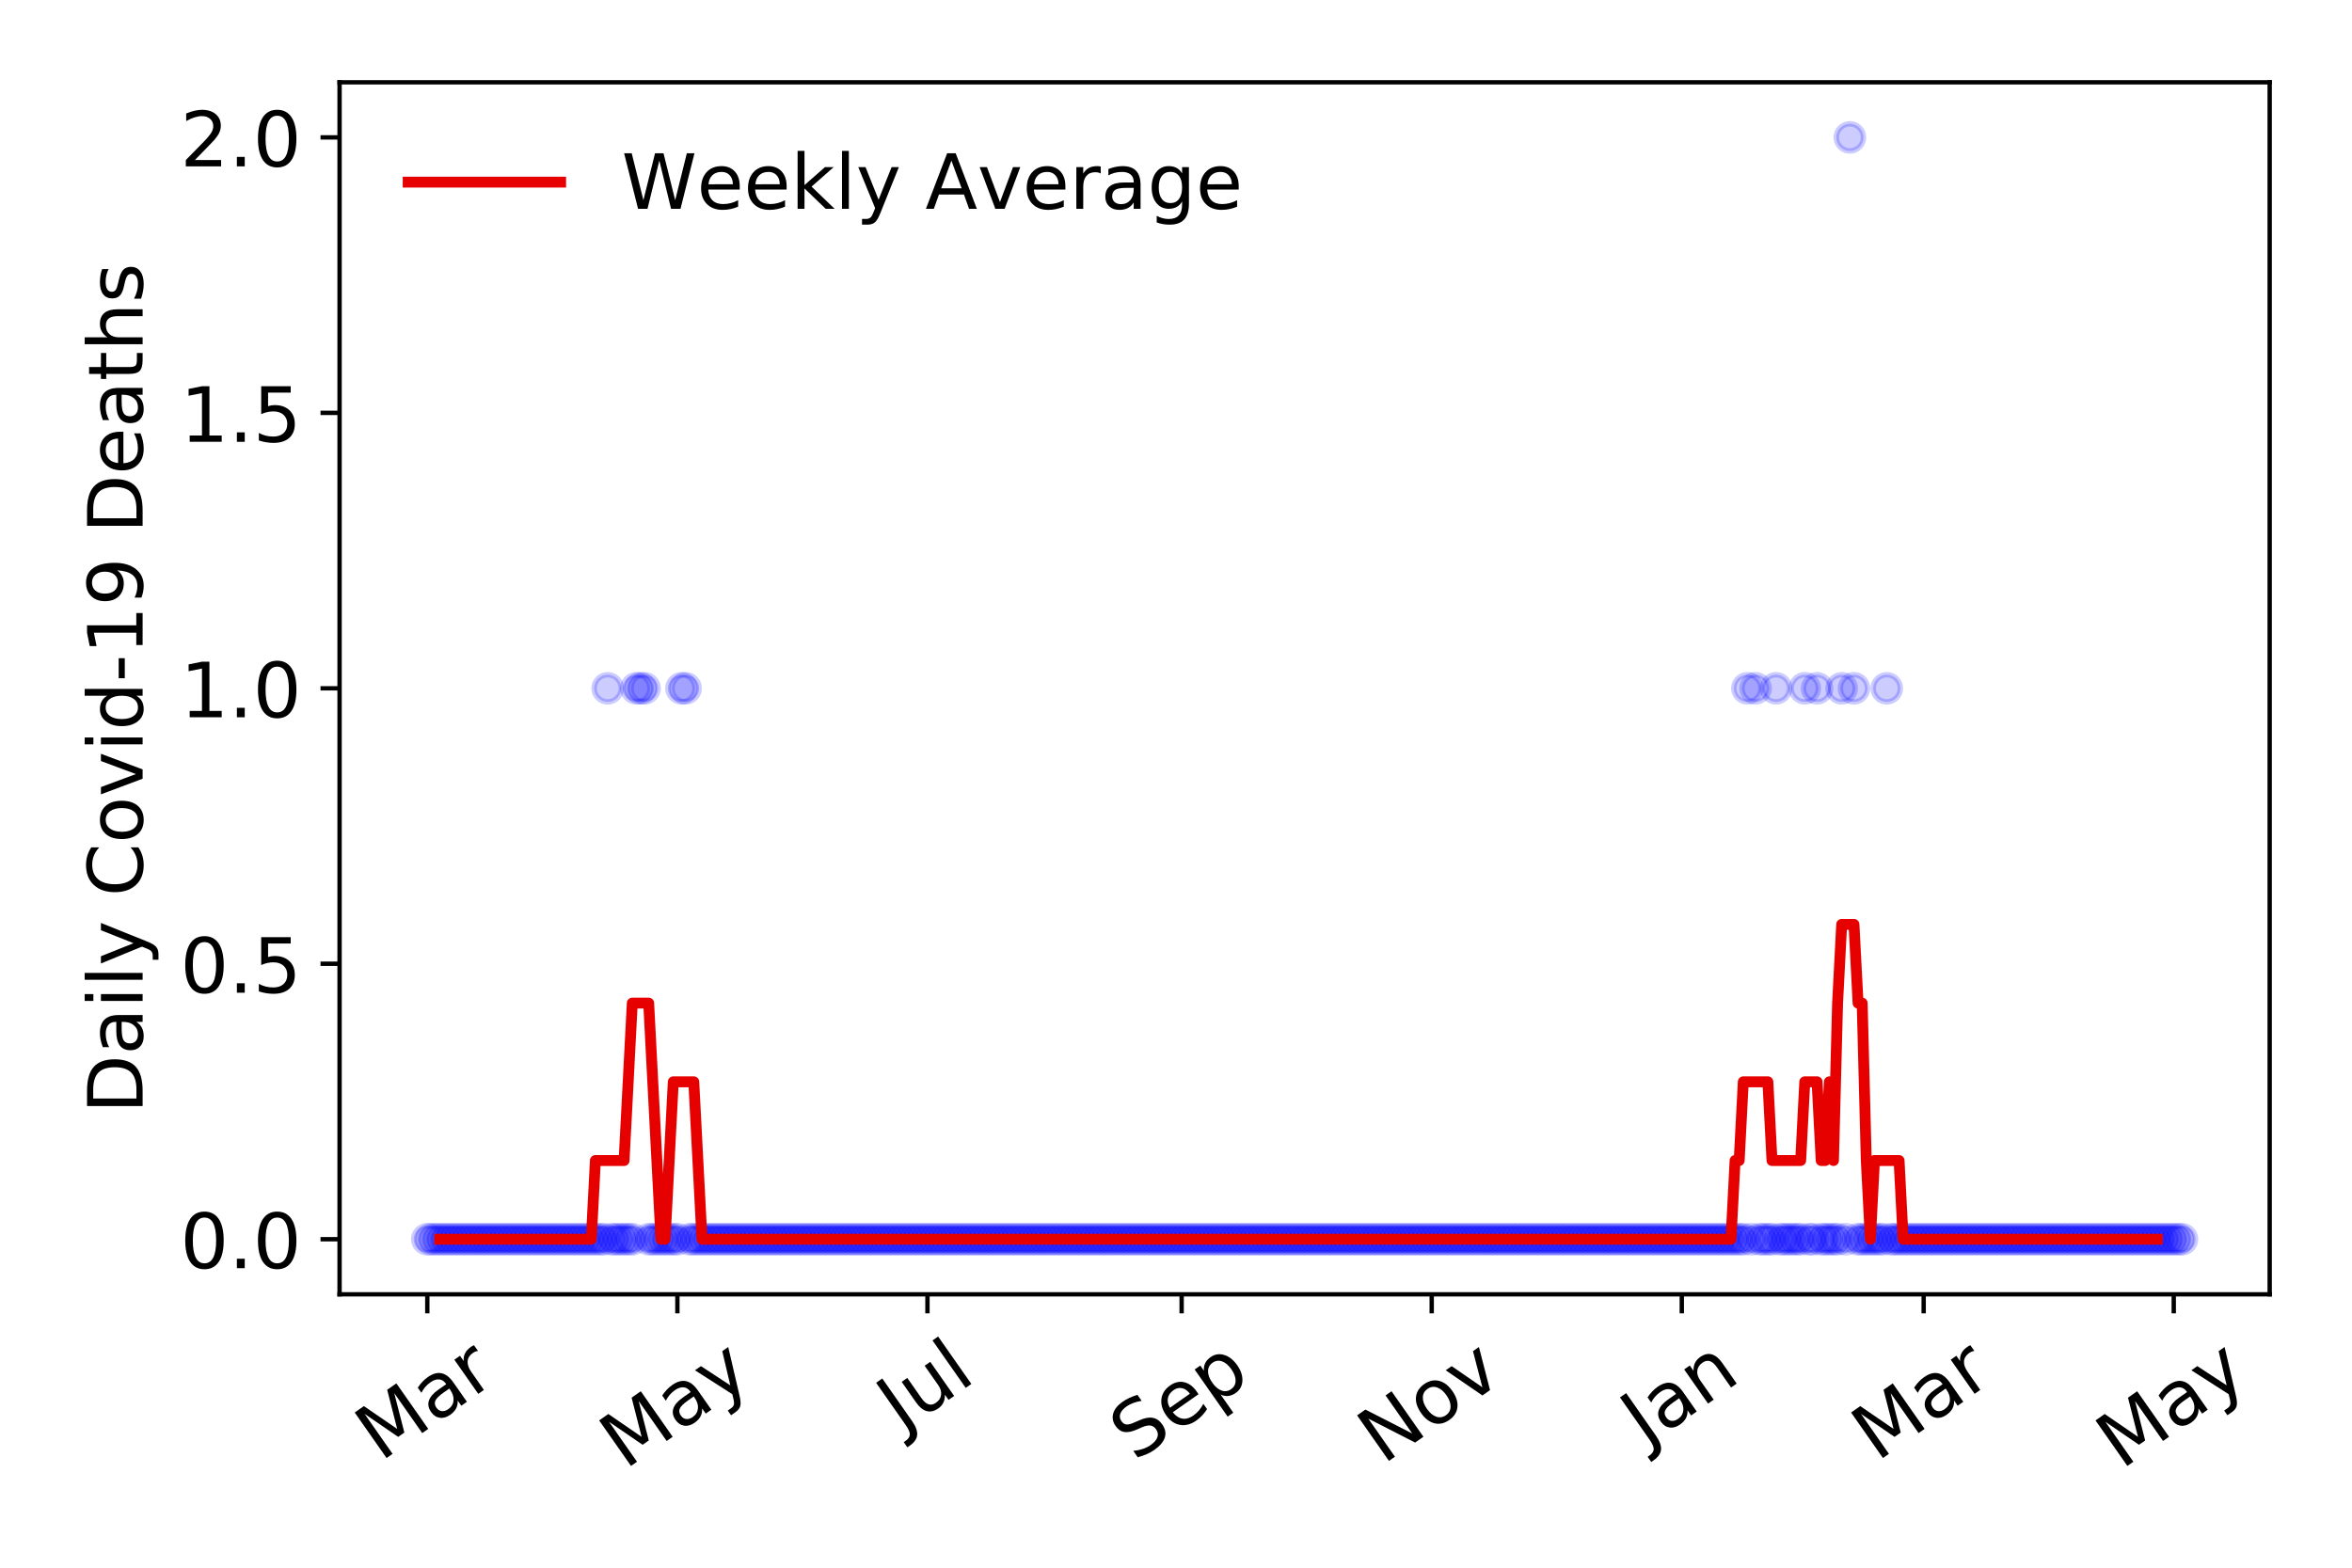 <?xml version="1.0" encoding="utf-8" standalone="no"?>
<!DOCTYPE svg PUBLIC "-//W3C//DTD SVG 1.1//EN"
  "http://www.w3.org/Graphics/SVG/1.1/DTD/svg11.dtd">
<!-- Created with matplotlib (https://matplotlib.org/) -->
<svg height="288pt" version="1.1" viewBox="0 0 432 288" width="432pt" xmlns="http://www.w3.org/2000/svg" xmlns:xlink="http://www.w3.org/1999/xlink">
 <defs>
  <style type="text/css">
*{stroke-linecap:butt;stroke-linejoin:round;}
  </style>
 </defs>
 <g id="figure_1">
  <g id="patch_1">
   <path d="M 0 288 
L 432 288 
L 432 0 
L 0 0 
z
" style="fill:#ffffff;"/>
  </g>
  <g id="axes_1">
   <g id="patch_2">
    <path d="M 62.37 237.778 
L 416.88 237.778 
L 416.88 15.12 
L 62.37 15.12 
z
" style="fill:#ffffff;"/>
   </g>
   <g id="matplotlib.axis_1">
    <g id="xtick_1">
     <g id="line2d_1">
      <defs>
       <path d="M 0 0 
L 0 3.5 
" id="m984c90295b" style="stroke:#000000;stroke-width:0.8;"/>
      </defs>
      <g>
       <use style="stroke:#000000;stroke-width:0.8;" x="78.484" xlink:href="#m984c90295b" y="237.778"/>
      </g>
     </g>
     <g id="text_1">
      <!-- Mar -->
      <defs>
       <path d="M 9.812 72.906 
L 24.516 72.906 
L 43.109 23.297 
L 61.812 72.906 
L 76.516 72.906 
L 76.516 0 
L 66.891 0 
L 66.891 64.016 
L 48.094 14.016 
L 38.188 14.016 
L 19.391 64.016 
L 19.391 0 
L 9.812 0 
z
" id="DejaVuSans-77"/>
       <path d="M 34.281 27.484 
Q 23.391 27.484 19.188 25 
Q 14.984 22.516 14.984 16.5 
Q 14.984 11.719 18.141 8.906 
Q 21.297 6.109 26.703 6.109 
Q 34.188 6.109 38.703 11.406 
Q 43.219 16.703 43.219 25.484 
L 43.219 27.484 
z
M 52.203 31.203 
L 52.203 0 
L 43.219 0 
L 43.219 8.297 
Q 40.141 3.328 35.547 0.953 
Q 30.953 -1.422 24.312 -1.422 
Q 15.922 -1.422 10.953 3.297 
Q 6 8.016 6 15.922 
Q 6 25.141 12.172 29.828 
Q 18.359 34.516 30.609 34.516 
L 43.219 34.516 
L 43.219 35.406 
Q 43.219 41.609 39.141 45 
Q 35.062 48.391 27.688 48.391 
Q 23 48.391 18.547 47.266 
Q 14.109 46.141 10.016 43.891 
L 10.016 52.203 
Q 14.938 54.109 19.578 55.047 
Q 24.219 56 28.609 56 
Q 40.484 56 46.344 49.844 
Q 52.203 43.703 52.203 31.203 
z
" id="DejaVuSans-97"/>
       <path d="M 41.109 46.297 
Q 39.594 47.172 37.812 47.578 
Q 36.031 48 33.891 48 
Q 26.266 48 22.188 43.047 
Q 18.109 38.094 18.109 28.812 
L 18.109 0 
L 9.078 0 
L 9.078 54.688 
L 18.109 54.688 
L 18.109 46.188 
Q 20.953 51.172 25.484 53.578 
Q 30.031 56 36.531 56 
Q 37.453 56 38.578 55.875 
Q 39.703 55.766 41.062 55.516 
z
" id="DejaVuSans-114"/>
      </defs>
      <g transform="translate(69.881 268.643)rotate(-35)scale(0.14 -0.14)">
       <use xlink:href="#DejaVuSans-77"/>
       <use x="86.279" xlink:href="#DejaVuSans-97"/>
       <use x="147.559" xlink:href="#DejaVuSans-114"/>
      </g>
     </g>
    </g>
    <g id="xtick_2">
     <g id="line2d_2">
      <g>
       <use style="stroke:#000000;stroke-width:0.8;" x="124.417" xlink:href="#m984c90295b" y="237.778"/>
      </g>
     </g>
     <g id="text_2">
      <!-- May -->
      <defs>
       <path d="M 32.172 -5.078 
Q 28.375 -14.844 24.75 -17.812 
Q 21.141 -20.797 15.094 -20.797 
L 7.906 -20.797 
L 7.906 -13.281 
L 13.188 -13.281 
Q 16.891 -13.281 18.938 -11.516 
Q 21 -9.766 23.484 -3.219 
L 25.094 0.875 
L 2.984 54.688 
L 12.5 54.688 
L 29.594 11.922 
L 46.688 54.688 
L 56.203 54.688 
z
" id="DejaVuSans-121"/>
      </defs>
      <g transform="translate(114.777 270.094)rotate(-35)scale(0.14 -0.14)">
       <use xlink:href="#DejaVuSans-77"/>
       <use x="86.279" xlink:href="#DejaVuSans-97"/>
       <use x="147.559" xlink:href="#DejaVuSans-121"/>
      </g>
     </g>
    </g>
    <g id="xtick_3">
     <g id="line2d_3">
      <g>
       <use style="stroke:#000000;stroke-width:0.8;" x="170.349" xlink:href="#m984c90295b" y="237.778"/>
      </g>
     </g>
     <g id="text_3">
      <!-- Jul -->
      <defs>
       <path d="M 9.812 72.906 
L 19.672 72.906 
L 19.672 5.078 
Q 19.672 -8.109 14.672 -14.062 
Q 9.672 -20.016 -1.422 -20.016 
L -5.172 -20.016 
L -5.172 -11.719 
L -2.094 -11.719 
Q 4.438 -11.719 7.125 -8.047 
Q 9.812 -4.391 9.812 5.078 
z
" id="DejaVuSans-74"/>
       <path d="M 8.5 21.578 
L 8.5 54.688 
L 17.484 54.688 
L 17.484 21.922 
Q 17.484 14.156 20.5 10.266 
Q 23.531 6.391 29.594 6.391 
Q 36.859 6.391 41.078 11.031 
Q 45.312 15.672 45.312 23.688 
L 45.312 54.688 
L 54.297 54.688 
L 54.297 0 
L 45.312 0 
L 45.312 8.406 
Q 42.047 3.422 37.719 1 
Q 33.406 -1.422 27.688 -1.422 
Q 18.266 -1.422 13.375 4.438 
Q 8.5 10.297 8.5 21.578 
z
M 31.109 56 
z
" id="DejaVuSans-117"/>
       <path d="M 9.422 75.984 
L 18.406 75.984 
L 18.406 0 
L 9.422 0 
z
" id="DejaVuSans-108"/>
      </defs>
      <g transform="translate(165.647 263.181)rotate(-35)scale(0.14 -0.14)">
       <use xlink:href="#DejaVuSans-74"/>
       <use x="29.492" xlink:href="#DejaVuSans-117"/>
       <use x="92.871" xlink:href="#DejaVuSans-108"/>
      </g>
     </g>
    </g>
    <g id="xtick_4">
     <g id="line2d_4">
      <g>
       <use style="stroke:#000000;stroke-width:0.8;" x="217.035" xlink:href="#m984c90295b" y="237.778"/>
      </g>
     </g>
     <g id="text_4">
      <!-- Sep -->
      <defs>
       <path d="M 53.516 70.516 
L 53.516 60.891 
Q 47.906 63.578 42.922 64.891 
Q 37.938 66.219 33.297 66.219 
Q 25.25 66.219 20.875 63.094 
Q 16.5 59.969 16.5 54.203 
Q 16.5 49.359 19.406 46.891 
Q 22.312 44.438 30.422 42.922 
L 36.375 41.703 
Q 47.406 39.594 52.656 34.297 
Q 57.906 29 57.906 20.125 
Q 57.906 9.516 50.797 4.047 
Q 43.703 -1.422 29.984 -1.422 
Q 24.812 -1.422 18.969 -0.25 
Q 13.141 0.922 6.891 3.219 
L 6.891 13.375 
Q 12.891 10.016 18.656 8.297 
Q 24.422 6.594 29.984 6.594 
Q 38.422 6.594 43.016 9.906 
Q 47.609 13.234 47.609 19.391 
Q 47.609 24.75 44.312 27.781 
Q 41.016 30.812 33.5 32.328 
L 27.484 33.5 
Q 16.453 35.688 11.516 40.375 
Q 6.594 45.062 6.594 53.422 
Q 6.594 63.094 13.406 68.656 
Q 20.219 74.219 32.172 74.219 
Q 37.312 74.219 42.625 73.281 
Q 47.953 72.359 53.516 70.516 
z
" id="DejaVuSans-83"/>
       <path d="M 56.203 29.594 
L 56.203 25.203 
L 14.891 25.203 
Q 15.484 15.922 20.484 11.062 
Q 25.484 6.203 34.422 6.203 
Q 39.594 6.203 44.453 7.469 
Q 49.312 8.734 54.109 11.281 
L 54.109 2.781 
Q 49.266 0.734 44.188 -0.344 
Q 39.109 -1.422 33.891 -1.422 
Q 20.797 -1.422 13.156 6.188 
Q 5.516 13.812 5.516 26.812 
Q 5.516 40.234 12.766 48.109 
Q 20.016 56 32.328 56 
Q 43.359 56 49.781 48.891 
Q 56.203 41.797 56.203 29.594 
z
M 47.219 32.234 
Q 47.125 39.594 43.094 43.984 
Q 39.062 48.391 32.422 48.391 
Q 24.906 48.391 20.391 44.141 
Q 15.875 39.891 15.188 32.172 
z
" id="DejaVuSans-101"/>
       <path d="M 18.109 8.203 
L 18.109 -20.797 
L 9.078 -20.797 
L 9.078 54.688 
L 18.109 54.688 
L 18.109 46.391 
Q 20.953 51.266 25.266 53.625 
Q 29.594 56 35.594 56 
Q 45.562 56 51.781 48.094 
Q 58.016 40.188 58.016 27.297 
Q 58.016 14.406 51.781 6.484 
Q 45.562 -1.422 35.594 -1.422 
Q 29.594 -1.422 25.266 0.953 
Q 20.953 3.328 18.109 8.203 
z
M 48.688 27.297 
Q 48.688 37.203 44.609 42.844 
Q 40.531 48.484 33.406 48.484 
Q 26.266 48.484 22.188 42.844 
Q 18.109 37.203 18.109 27.297 
Q 18.109 17.391 22.188 11.75 
Q 26.266 6.109 33.406 6.109 
Q 40.531 6.109 44.609 11.75 
Q 48.688 17.391 48.688 27.297 
z
" id="DejaVuSans-112"/>
      </defs>
      <g transform="translate(208.442 268.629)rotate(-35)scale(0.14 -0.14)">
       <use xlink:href="#DejaVuSans-83"/>
       <use x="63.477" xlink:href="#DejaVuSans-101"/>
       <use x="125" xlink:href="#DejaVuSans-112"/>
      </g>
     </g>
    </g>
    <g id="xtick_5">
     <g id="line2d_5">
      <g>
       <use style="stroke:#000000;stroke-width:0.8;" x="262.968" xlink:href="#m984c90295b" y="237.778"/>
      </g>
     </g>
     <g id="text_5">
      <!-- Nov -->
      <defs>
       <path d="M 9.812 72.906 
L 23.094 72.906 
L 55.422 11.922 
L 55.422 72.906 
L 64.984 72.906 
L 64.984 0 
L 51.703 0 
L 19.391 60.984 
L 19.391 0 
L 9.812 0 
z
" id="DejaVuSans-78"/>
       <path d="M 30.609 48.391 
Q 23.391 48.391 19.188 42.75 
Q 14.984 37.109 14.984 27.297 
Q 14.984 17.484 19.156 11.844 
Q 23.344 6.203 30.609 6.203 
Q 37.797 6.203 41.984 11.859 
Q 46.188 17.531 46.188 27.297 
Q 46.188 37.016 41.984 42.703 
Q 37.797 48.391 30.609 48.391 
z
M 30.609 56 
Q 42.328 56 49.016 48.375 
Q 55.719 40.766 55.719 27.297 
Q 55.719 13.875 49.016 6.219 
Q 42.328 -1.422 30.609 -1.422 
Q 18.844 -1.422 12.172 6.219 
Q 5.516 13.875 5.516 27.297 
Q 5.516 40.766 12.172 48.375 
Q 18.844 56 30.609 56 
z
" id="DejaVuSans-111"/>
       <path d="M 2.984 54.688 
L 12.5 54.688 
L 29.594 8.797 
L 46.688 54.688 
L 56.203 54.688 
L 35.688 0 
L 23.484 0 
z
" id="DejaVuSans-118"/>
      </defs>
      <g transform="translate(253.991 269.166)rotate(-35)scale(0.14 -0.14)">
       <use xlink:href="#DejaVuSans-78"/>
       <use x="74.805" xlink:href="#DejaVuSans-111"/>
       <use x="135.986" xlink:href="#DejaVuSans-118"/>
      </g>
     </g>
    </g>
    <g id="xtick_6">
     <g id="line2d_6">
      <g>
       <use style="stroke:#000000;stroke-width:0.8;" x="308.901" xlink:href="#m984c90295b" y="237.778"/>
      </g>
     </g>
     <g id="text_6">
      <!-- Jan -->
      <defs>
       <path d="M 54.891 33.016 
L 54.891 0 
L 45.906 0 
L 45.906 32.719 
Q 45.906 40.484 42.875 44.328 
Q 39.844 48.188 33.797 48.188 
Q 26.516 48.188 22.312 43.547 
Q 18.109 38.922 18.109 30.906 
L 18.109 0 
L 9.078 0 
L 9.078 54.688 
L 18.109 54.688 
L 18.109 46.188 
Q 21.344 51.125 25.703 53.562 
Q 30.078 56 35.797 56 
Q 45.219 56 50.047 50.172 
Q 54.891 44.344 54.891 33.016 
z
" id="DejaVuSans-110"/>
      </defs>
      <g transform="translate(302.277 265.871)rotate(-35)scale(0.14 -0.14)">
       <use xlink:href="#DejaVuSans-74"/>
       <use x="29.492" xlink:href="#DejaVuSans-97"/>
       <use x="90.771" xlink:href="#DejaVuSans-110"/>
      </g>
     </g>
    </g>
    <g id="xtick_7">
     <g id="line2d_7">
      <g>
       <use style="stroke:#000000;stroke-width:0.8;" x="353.327" xlink:href="#m984c90295b" y="237.778"/>
      </g>
     </g>
     <g id="text_7">
      <!-- Mar -->
      <g transform="translate(344.724 268.643)rotate(-35)scale(0.14 -0.14)">
       <use xlink:href="#DejaVuSans-77"/>
       <use x="86.279" xlink:href="#DejaVuSans-97"/>
       <use x="147.559" xlink:href="#DejaVuSans-114"/>
      </g>
     </g>
    </g>
    <g id="xtick_8">
     <g id="line2d_8">
      <g>
       <use style="stroke:#000000;stroke-width:0.8;" x="399.26" xlink:href="#m984c90295b" y="237.778"/>
      </g>
     </g>
     <g id="text_8">
      <!-- May -->
      <g transform="translate(389.621 270.094)rotate(-35)scale(0.14 -0.14)">
       <use xlink:href="#DejaVuSans-77"/>
       <use x="86.279" xlink:href="#DejaVuSans-97"/>
       <use x="147.559" xlink:href="#DejaVuSans-121"/>
      </g>
     </g>
    </g>
   </g>
   <g id="matplotlib.axis_2">
    <g id="ytick_1">
     <g id="line2d_9">
      <defs>
       <path d="M 0 0 
L -3.5 0 
" id="m2dac188bfa" style="stroke:#000000;stroke-width:0.8;"/>
      </defs>
      <g>
       <use style="stroke:#000000;stroke-width:0.8;" x="62.37" xlink:href="#m2dac188bfa" y="227.657"/>
      </g>
     </g>
     <g id="text_9">
      <!-- 0.0 -->
      <defs>
       <path d="M 31.781 66.406 
Q 24.172 66.406 20.328 58.906 
Q 16.5 51.422 16.5 36.375 
Q 16.5 21.391 20.328 13.891 
Q 24.172 6.391 31.781 6.391 
Q 39.453 6.391 43.281 13.891 
Q 47.125 21.391 47.125 36.375 
Q 47.125 51.422 43.281 58.906 
Q 39.453 66.406 31.781 66.406 
z
M 31.781 74.219 
Q 44.047 74.219 50.516 64.516 
Q 56.984 54.828 56.984 36.375 
Q 56.984 17.969 50.516 8.266 
Q 44.047 -1.422 31.781 -1.422 
Q 19.531 -1.422 13.062 8.266 
Q 6.594 17.969 6.594 36.375 
Q 6.594 54.828 13.062 64.516 
Q 19.531 74.219 31.781 74.219 
z
" id="DejaVuSans-48"/>
       <path d="M 10.688 12.406 
L 21 12.406 
L 21 0 
L 10.688 0 
z
" id="DejaVuSans-46"/>
      </defs>
      <g transform="translate(33.106 232.976)scale(0.14 -0.14)">
       <use xlink:href="#DejaVuSans-48"/>
       <use x="63.623" xlink:href="#DejaVuSans-46"/>
       <use x="95.41" xlink:href="#DejaVuSans-48"/>
      </g>
     </g>
    </g>
    <g id="ytick_2">
     <g id="line2d_10">
      <g>
       <use style="stroke:#000000;stroke-width:0.8;" x="62.37" xlink:href="#m2dac188bfa" y="177.053"/>
      </g>
     </g>
     <g id="text_10">
      <!-- 0.5 -->
      <defs>
       <path d="M 10.797 72.906 
L 49.516 72.906 
L 49.516 64.594 
L 19.828 64.594 
L 19.828 46.734 
Q 21.969 47.469 24.109 47.828 
Q 26.266 48.188 28.422 48.188 
Q 40.625 48.188 47.75 41.5 
Q 54.891 34.812 54.891 23.391 
Q 54.891 11.625 47.562 5.094 
Q 40.234 -1.422 26.906 -1.422 
Q 22.312 -1.422 17.547 -0.641 
Q 12.797 0.141 7.719 1.703 
L 7.719 11.625 
Q 12.109 9.234 16.797 8.062 
Q 21.484 6.891 26.703 6.891 
Q 35.156 6.891 40.078 11.328 
Q 45.016 15.766 45.016 23.391 
Q 45.016 31 40.078 35.438 
Q 35.156 39.891 26.703 39.891 
Q 22.75 39.891 18.812 39.016 
Q 14.891 38.141 10.797 36.281 
z
" id="DejaVuSans-53"/>
      </defs>
      <g transform="translate(33.106 182.372)scale(0.14 -0.14)">
       <use xlink:href="#DejaVuSans-48"/>
       <use x="63.623" xlink:href="#DejaVuSans-46"/>
       <use x="95.41" xlink:href="#DejaVuSans-53"/>
      </g>
     </g>
    </g>
    <g id="ytick_3">
     <g id="line2d_11">
      <g>
       <use style="stroke:#000000;stroke-width:0.8;" x="62.37" xlink:href="#m2dac188bfa" y="126.449"/>
      </g>
     </g>
     <g id="text_11">
      <!-- 1.0 -->
      <defs>
       <path d="M 12.406 8.297 
L 28.516 8.297 
L 28.516 63.922 
L 10.984 60.406 
L 10.984 69.391 
L 28.422 72.906 
L 38.281 72.906 
L 38.281 8.297 
L 54.391 8.297 
L 54.391 0 
L 12.406 0 
z
" id="DejaVuSans-49"/>
      </defs>
      <g transform="translate(33.106 131.768)scale(0.14 -0.14)">
       <use xlink:href="#DejaVuSans-49"/>
       <use x="63.623" xlink:href="#DejaVuSans-46"/>
       <use x="95.41" xlink:href="#DejaVuSans-48"/>
      </g>
     </g>
    </g>
    <g id="ytick_4">
     <g id="line2d_12">
      <g>
       <use style="stroke:#000000;stroke-width:0.8;" x="62.37" xlink:href="#m2dac188bfa" y="75.845"/>
      </g>
     </g>
     <g id="text_12">
      <!-- 1.5 -->
      <g transform="translate(33.106 81.164)scale(0.14 -0.14)">
       <use xlink:href="#DejaVuSans-49"/>
       <use x="63.623" xlink:href="#DejaVuSans-46"/>
       <use x="95.41" xlink:href="#DejaVuSans-53"/>
      </g>
     </g>
    </g>
    <g id="ytick_5">
     <g id="line2d_13">
      <g>
       <use style="stroke:#000000;stroke-width:0.8;" x="62.37" xlink:href="#m2dac188bfa" y="25.241"/>
      </g>
     </g>
     <g id="text_13">
      <!-- 2.0 -->
      <defs>
       <path d="M 19.188 8.297 
L 53.609 8.297 
L 53.609 0 
L 7.328 0 
L 7.328 8.297 
Q 12.938 14.109 22.625 23.891 
Q 32.328 33.688 34.812 36.531 
Q 39.547 41.844 41.422 45.531 
Q 43.312 49.219 43.312 52.781 
Q 43.312 58.594 39.234 62.25 
Q 35.156 65.922 28.609 65.922 
Q 23.969 65.922 18.812 64.312 
Q 13.672 62.703 7.812 59.422 
L 7.812 69.391 
Q 13.766 71.781 18.938 73 
Q 24.125 74.219 28.422 74.219 
Q 39.75 74.219 46.484 68.547 
Q 53.219 62.891 53.219 53.422 
Q 53.219 48.922 51.531 44.891 
Q 49.859 40.875 45.406 35.406 
Q 44.188 33.984 37.641 27.219 
Q 31.109 20.453 19.188 8.297 
z
" id="DejaVuSans-50"/>
      </defs>
      <g transform="translate(33.106 30.56)scale(0.14 -0.14)">
       <use xlink:href="#DejaVuSans-50"/>
       <use x="63.623" xlink:href="#DejaVuSans-46"/>
       <use x="95.41" xlink:href="#DejaVuSans-48"/>
      </g>
     </g>
    </g>
    <g id="text_14">
     <!-- Daily Covid-19 Deaths -->
     <defs>
      <path d="M 19.672 64.797 
L 19.672 8.109 
L 31.594 8.109 
Q 46.688 8.109 53.688 14.938 
Q 60.688 21.781 60.688 36.531 
Q 60.688 51.172 53.688 57.984 
Q 46.688 64.797 31.594 64.797 
z
M 9.812 72.906 
L 30.078 72.906 
Q 51.266 72.906 61.172 64.094 
Q 71.094 55.281 71.094 36.531 
Q 71.094 17.672 61.125 8.828 
Q 51.172 0 30.078 0 
L 9.812 0 
z
" id="DejaVuSans-68"/>
      <path d="M 9.422 54.688 
L 18.406 54.688 
L 18.406 0 
L 9.422 0 
z
M 9.422 75.984 
L 18.406 75.984 
L 18.406 64.594 
L 9.422 64.594 
z
" id="DejaVuSans-105"/>
      <path id="DejaVuSans-32"/>
      <path d="M 64.406 67.281 
L 64.406 56.891 
Q 59.422 61.531 53.781 63.812 
Q 48.141 66.109 41.797 66.109 
Q 29.297 66.109 22.656 58.469 
Q 16.016 50.828 16.016 36.375 
Q 16.016 21.969 22.656 14.328 
Q 29.297 6.688 41.797 6.688 
Q 48.141 6.688 53.781 8.984 
Q 59.422 11.281 64.406 15.922 
L 64.406 5.609 
Q 59.234 2.094 53.438 0.328 
Q 47.656 -1.422 41.219 -1.422 
Q 24.656 -1.422 15.125 8.703 
Q 5.609 18.844 5.609 36.375 
Q 5.609 53.953 15.125 64.078 
Q 24.656 74.219 41.219 74.219 
Q 47.75 74.219 53.531 72.484 
Q 59.328 70.75 64.406 67.281 
z
" id="DejaVuSans-67"/>
      <path d="M 45.406 46.391 
L 45.406 75.984 
L 54.391 75.984 
L 54.391 0 
L 45.406 0 
L 45.406 8.203 
Q 42.578 3.328 38.25 0.953 
Q 33.938 -1.422 27.875 -1.422 
Q 17.969 -1.422 11.734 6.484 
Q 5.516 14.406 5.516 27.297 
Q 5.516 40.188 11.734 48.094 
Q 17.969 56 27.875 56 
Q 33.938 56 38.25 53.625 
Q 42.578 51.266 45.406 46.391 
z
M 14.797 27.297 
Q 14.797 17.391 18.875 11.75 
Q 22.953 6.109 30.078 6.109 
Q 37.203 6.109 41.297 11.75 
Q 45.406 17.391 45.406 27.297 
Q 45.406 37.203 41.297 42.844 
Q 37.203 48.484 30.078 48.484 
Q 22.953 48.484 18.875 42.844 
Q 14.797 37.203 14.797 27.297 
z
" id="DejaVuSans-100"/>
      <path d="M 4.891 31.391 
L 31.203 31.391 
L 31.203 23.391 
L 4.891 23.391 
z
" id="DejaVuSans-45"/>
      <path d="M 10.984 1.516 
L 10.984 10.5 
Q 14.703 8.734 18.5 7.812 
Q 22.312 6.891 25.984 6.891 
Q 35.75 6.891 40.891 13.453 
Q 46.047 20.016 46.781 33.406 
Q 43.953 29.203 39.594 26.953 
Q 35.25 24.703 29.984 24.703 
Q 19.047 24.703 12.672 31.312 
Q 6.297 37.938 6.297 49.422 
Q 6.297 60.641 12.938 67.422 
Q 19.578 74.219 30.609 74.219 
Q 43.266 74.219 49.922 64.516 
Q 56.594 54.828 56.594 36.375 
Q 56.594 19.141 48.406 8.859 
Q 40.234 -1.422 26.422 -1.422 
Q 22.703 -1.422 18.891 -0.688 
Q 15.094 0.047 10.984 1.516 
z
M 30.609 32.422 
Q 37.25 32.422 41.125 36.953 
Q 45.016 41.5 45.016 49.422 
Q 45.016 57.281 41.125 61.844 
Q 37.25 66.406 30.609 66.406 
Q 23.969 66.406 20.094 61.844 
Q 16.219 57.281 16.219 49.422 
Q 16.219 41.5 20.094 36.953 
Q 23.969 32.422 30.609 32.422 
z
" id="DejaVuSans-57"/>
      <path d="M 18.312 70.219 
L 18.312 54.688 
L 36.812 54.688 
L 36.812 47.703 
L 18.312 47.703 
L 18.312 18.016 
Q 18.312 11.328 20.141 9.422 
Q 21.969 7.516 27.594 7.516 
L 36.812 7.516 
L 36.812 0 
L 27.594 0 
Q 17.188 0 13.234 3.875 
Q 9.281 7.766 9.281 18.016 
L 9.281 47.703 
L 2.688 47.703 
L 2.688 54.688 
L 9.281 54.688 
L 9.281 70.219 
z
" id="DejaVuSans-116"/>
      <path d="M 54.891 33.016 
L 54.891 0 
L 45.906 0 
L 45.906 32.719 
Q 45.906 40.484 42.875 44.328 
Q 39.844 48.188 33.797 48.188 
Q 26.516 48.188 22.312 43.547 
Q 18.109 38.922 18.109 30.906 
L 18.109 0 
L 9.078 0 
L 9.078 75.984 
L 18.109 75.984 
L 18.109 46.188 
Q 21.344 51.125 25.703 53.562 
Q 30.078 56 35.797 56 
Q 45.219 56 50.047 50.172 
Q 54.891 44.344 54.891 33.016 
z
" id="DejaVuSans-104"/>
      <path d="M 44.281 53.078 
L 44.281 44.578 
Q 40.484 46.531 36.375 47.5 
Q 32.281 48.484 27.875 48.484 
Q 21.188 48.484 17.844 46.438 
Q 14.5 44.391 14.5 40.281 
Q 14.5 37.156 16.891 35.375 
Q 19.281 33.594 26.516 31.984 
L 29.594 31.297 
Q 39.156 29.25 43.188 25.516 
Q 47.219 21.781 47.219 15.094 
Q 47.219 7.469 41.188 3.016 
Q 35.156 -1.422 24.609 -1.422 
Q 20.219 -1.422 15.453 -0.562 
Q 10.688 0.297 5.422 2 
L 5.422 11.281 
Q 10.406 8.688 15.234 7.391 
Q 20.062 6.109 24.812 6.109 
Q 31.156 6.109 34.562 8.281 
Q 37.984 10.453 37.984 14.406 
Q 37.984 18.062 35.516 20.016 
Q 33.062 21.969 24.703 23.781 
L 21.578 24.516 
Q 13.234 26.266 9.516 29.906 
Q 5.812 33.547 5.812 39.891 
Q 5.812 47.609 11.281 51.797 
Q 16.75 56 26.812 56 
Q 31.781 56 36.172 55.266 
Q 40.578 54.547 44.281 53.078 
z
" id="DejaVuSans-115"/>
     </defs>
     <g transform="translate(26.194 204.56)rotate(-90)scale(0.14 -0.14)">
      <use xlink:href="#DejaVuSans-68"/>
      <use x="77.002" xlink:href="#DejaVuSans-97"/>
      <use x="138.281" xlink:href="#DejaVuSans-105"/>
      <use x="166.064" xlink:href="#DejaVuSans-108"/>
      <use x="193.848" xlink:href="#DejaVuSans-121"/>
      <use x="253.027" xlink:href="#DejaVuSans-32"/>
      <use x="284.814" xlink:href="#DejaVuSans-67"/>
      <use x="354.639" xlink:href="#DejaVuSans-111"/>
      <use x="415.82" xlink:href="#DejaVuSans-118"/>
      <use x="475" xlink:href="#DejaVuSans-105"/>
      <use x="502.783" xlink:href="#DejaVuSans-100"/>
      <use x="566.26" xlink:href="#DejaVuSans-45"/>
      <use x="602.344" xlink:href="#DejaVuSans-49"/>
      <use x="665.967" xlink:href="#DejaVuSans-57"/>
      <use x="729.59" xlink:href="#DejaVuSans-32"/>
      <use x="761.377" xlink:href="#DejaVuSans-68"/>
      <use x="838.379" xlink:href="#DejaVuSans-101"/>
      <use x="899.902" xlink:href="#DejaVuSans-97"/>
      <use x="961.182" xlink:href="#DejaVuSans-116"/>
      <use x="1000.391" xlink:href="#DejaVuSans-104"/>
      <use x="1063.77" xlink:href="#DejaVuSans-115"/>
     </g>
    </g>
   </g>
   <g id="line2d_14">
    <defs>
     <path d="M 0 2.5 
C 0.663 2.5 1.299 2.237 1.768 1.768 
C 2.237 1.299 2.5 0.663 2.5 0 
C 2.5 -0.663 2.237 -1.299 1.768 -1.768 
C 1.299 -2.237 0.663 -2.5 0 -2.5 
C -0.663 -2.5 -1.299 -2.237 -1.768 -1.768 
C -2.237 -1.299 -2.5 -0.663 -2.5 0 
C -2.5 0.663 -2.237 1.299 -1.768 1.768 
C -1.299 2.237 -0.663 2.5 0 2.5 
z
" id="mfd511d20b0" style="stroke:#0000ff;stroke-opacity:0.2;"/>
    </defs>
    <g clip-path="url(#p957b9a3e39)">
     <use style="fill:#0000ff;fill-opacity:0.2;stroke:#0000ff;stroke-opacity:0.2;" x="78.484" xlink:href="#mfd511d20b0" y="227.657"/>
     <use style="fill:#0000ff;fill-opacity:0.2;stroke:#0000ff;stroke-opacity:0.2;" x="79.237" xlink:href="#mfd511d20b0" y="227.657"/>
     <use style="fill:#0000ff;fill-opacity:0.2;stroke:#0000ff;stroke-opacity:0.2;" x="79.99" xlink:href="#mfd511d20b0" y="227.657"/>
     <use style="fill:#0000ff;fill-opacity:0.2;stroke:#0000ff;stroke-opacity:0.2;" x="80.743" xlink:href="#mfd511d20b0" y="227.657"/>
     <use style="fill:#0000ff;fill-opacity:0.2;stroke:#0000ff;stroke-opacity:0.2;" x="81.496" xlink:href="#mfd511d20b0" y="227.657"/>
     <use style="fill:#0000ff;fill-opacity:0.2;stroke:#0000ff;stroke-opacity:0.2;" x="82.249" xlink:href="#mfd511d20b0" y="227.657"/>
     <use style="fill:#0000ff;fill-opacity:0.2;stroke:#0000ff;stroke-opacity:0.2;" x="83.002" xlink:href="#mfd511d20b0" y="227.657"/>
     <use style="fill:#0000ff;fill-opacity:0.2;stroke:#0000ff;stroke-opacity:0.2;" x="83.755" xlink:href="#mfd511d20b0" y="227.657"/>
     <use style="fill:#0000ff;fill-opacity:0.2;stroke:#0000ff;stroke-opacity:0.2;" x="84.508" xlink:href="#mfd511d20b0" y="227.657"/>
     <use style="fill:#0000ff;fill-opacity:0.2;stroke:#0000ff;stroke-opacity:0.2;" x="85.261" xlink:href="#mfd511d20b0" y="227.657"/>
     <use style="fill:#0000ff;fill-opacity:0.2;stroke:#0000ff;stroke-opacity:0.2;" x="86.014" xlink:href="#mfd511d20b0" y="227.657"/>
     <use style="fill:#0000ff;fill-opacity:0.2;stroke:#0000ff;stroke-opacity:0.2;" x="86.767" xlink:href="#mfd511d20b0" y="227.657"/>
     <use style="fill:#0000ff;fill-opacity:0.2;stroke:#0000ff;stroke-opacity:0.2;" x="87.52" xlink:href="#mfd511d20b0" y="227.657"/>
     <use style="fill:#0000ff;fill-opacity:0.2;stroke:#0000ff;stroke-opacity:0.2;" x="88.273" xlink:href="#mfd511d20b0" y="227.657"/>
     <use style="fill:#0000ff;fill-opacity:0.2;stroke:#0000ff;stroke-opacity:0.2;" x="89.026" xlink:href="#mfd511d20b0" y="227.657"/>
     <use style="fill:#0000ff;fill-opacity:0.2;stroke:#0000ff;stroke-opacity:0.2;" x="89.779" xlink:href="#mfd511d20b0" y="227.657"/>
     <use style="fill:#0000ff;fill-opacity:0.2;stroke:#0000ff;stroke-opacity:0.2;" x="90.532" xlink:href="#mfd511d20b0" y="227.657"/>
     <use style="fill:#0000ff;fill-opacity:0.2;stroke:#0000ff;stroke-opacity:0.2;" x="91.285" xlink:href="#mfd511d20b0" y="227.657"/>
     <use style="fill:#0000ff;fill-opacity:0.2;stroke:#0000ff;stroke-opacity:0.2;" x="92.038" xlink:href="#mfd511d20b0" y="227.657"/>
     <use style="fill:#0000ff;fill-opacity:0.2;stroke:#0000ff;stroke-opacity:0.2;" x="92.791" xlink:href="#mfd511d20b0" y="227.657"/>
     <use style="fill:#0000ff;fill-opacity:0.2;stroke:#0000ff;stroke-opacity:0.2;" x="93.544" xlink:href="#mfd511d20b0" y="227.657"/>
     <use style="fill:#0000ff;fill-opacity:0.2;stroke:#0000ff;stroke-opacity:0.2;" x="94.297" xlink:href="#mfd511d20b0" y="227.657"/>
     <use style="fill:#0000ff;fill-opacity:0.2;stroke:#0000ff;stroke-opacity:0.2;" x="95.05" xlink:href="#mfd511d20b0" y="227.657"/>
     <use style="fill:#0000ff;fill-opacity:0.2;stroke:#0000ff;stroke-opacity:0.2;" x="95.803" xlink:href="#mfd511d20b0" y="227.657"/>
     <use style="fill:#0000ff;fill-opacity:0.2;stroke:#0000ff;stroke-opacity:0.2;" x="96.556" xlink:href="#mfd511d20b0" y="227.657"/>
     <use style="fill:#0000ff;fill-opacity:0.2;stroke:#0000ff;stroke-opacity:0.2;" x="97.309" xlink:href="#mfd511d20b0" y="227.657"/>
     <use style="fill:#0000ff;fill-opacity:0.2;stroke:#0000ff;stroke-opacity:0.2;" x="98.062" xlink:href="#mfd511d20b0" y="227.657"/>
     <use style="fill:#0000ff;fill-opacity:0.2;stroke:#0000ff;stroke-opacity:0.2;" x="98.815" xlink:href="#mfd511d20b0" y="227.657"/>
     <use style="fill:#0000ff;fill-opacity:0.2;stroke:#0000ff;stroke-opacity:0.2;" x="99.568" xlink:href="#mfd511d20b0" y="227.657"/>
     <use style="fill:#0000ff;fill-opacity:0.2;stroke:#0000ff;stroke-opacity:0.2;" x="100.321" xlink:href="#mfd511d20b0" y="227.657"/>
     <use style="fill:#0000ff;fill-opacity:0.2;stroke:#0000ff;stroke-opacity:0.2;" x="101.074" xlink:href="#mfd511d20b0" y="227.657"/>
     <use style="fill:#0000ff;fill-opacity:0.2;stroke:#0000ff;stroke-opacity:0.2;" x="101.827" xlink:href="#mfd511d20b0" y="227.657"/>
     <use style="fill:#0000ff;fill-opacity:0.2;stroke:#0000ff;stroke-opacity:0.2;" x="102.58" xlink:href="#mfd511d20b0" y="227.657"/>
     <use style="fill:#0000ff;fill-opacity:0.2;stroke:#0000ff;stroke-opacity:0.2;" x="103.333" xlink:href="#mfd511d20b0" y="227.657"/>
     <use style="fill:#0000ff;fill-opacity:0.2;stroke:#0000ff;stroke-opacity:0.2;" x="104.086" xlink:href="#mfd511d20b0" y="227.657"/>
     <use style="fill:#0000ff;fill-opacity:0.2;stroke:#0000ff;stroke-opacity:0.2;" x="104.839" xlink:href="#mfd511d20b0" y="227.657"/>
     <use style="fill:#0000ff;fill-opacity:0.2;stroke:#0000ff;stroke-opacity:0.2;" x="105.592" xlink:href="#mfd511d20b0" y="227.657"/>
     <use style="fill:#0000ff;fill-opacity:0.2;stroke:#0000ff;stroke-opacity:0.2;" x="106.345" xlink:href="#mfd511d20b0" y="227.657"/>
     <use style="fill:#0000ff;fill-opacity:0.2;stroke:#0000ff;stroke-opacity:0.2;" x="107.098" xlink:href="#mfd511d20b0" y="227.657"/>
     <use style="fill:#0000ff;fill-opacity:0.2;stroke:#0000ff;stroke-opacity:0.2;" x="107.851" xlink:href="#mfd511d20b0" y="227.657"/>
     <use style="fill:#0000ff;fill-opacity:0.2;stroke:#0000ff;stroke-opacity:0.2;" x="108.604" xlink:href="#mfd511d20b0" y="227.657"/>
     <use style="fill:#0000ff;fill-opacity:0.2;stroke:#0000ff;stroke-opacity:0.2;" x="109.357" xlink:href="#mfd511d20b0" y="227.657"/>
     <use style="fill:#0000ff;fill-opacity:0.2;stroke:#0000ff;stroke-opacity:0.2;" x="110.11" xlink:href="#mfd511d20b0" y="227.657"/>
     <use style="fill:#0000ff;fill-opacity:0.2;stroke:#0000ff;stroke-opacity:0.2;" x="110.863" xlink:href="#mfd511d20b0" y="227.657"/>
     <use style="fill:#0000ff;fill-opacity:0.2;stroke:#0000ff;stroke-opacity:0.2;" x="111.616" xlink:href="#mfd511d20b0" y="126.449"/>
     <use style="fill:#0000ff;fill-opacity:0.2;stroke:#0000ff;stroke-opacity:0.2;" x="112.369" xlink:href="#mfd511d20b0" y="227.657"/>
     <use style="fill:#0000ff;fill-opacity:0.2;stroke:#0000ff;stroke-opacity:0.2;" x="113.122" xlink:href="#mfd511d20b0" y="227.657"/>
     <use style="fill:#0000ff;fill-opacity:0.2;stroke:#0000ff;stroke-opacity:0.2;" x="113.875" xlink:href="#mfd511d20b0" y="227.657"/>
     <use style="fill:#0000ff;fill-opacity:0.2;stroke:#0000ff;stroke-opacity:0.2;" x="114.628" xlink:href="#mfd511d20b0" y="227.657"/>
     <use style="fill:#0000ff;fill-opacity:0.2;stroke:#0000ff;stroke-opacity:0.2;" x="115.381" xlink:href="#mfd511d20b0" y="227.657"/>
     <use style="fill:#0000ff;fill-opacity:0.2;stroke:#0000ff;stroke-opacity:0.2;" x="116.134" xlink:href="#mfd511d20b0" y="227.657"/>
     <use style="fill:#0000ff;fill-opacity:0.2;stroke:#0000ff;stroke-opacity:0.2;" x="116.887" xlink:href="#mfd511d20b0" y="126.449"/>
     <use style="fill:#0000ff;fill-opacity:0.2;stroke:#0000ff;stroke-opacity:0.2;" x="117.64" xlink:href="#mfd511d20b0" y="126.449"/>
     <use style="fill:#0000ff;fill-opacity:0.2;stroke:#0000ff;stroke-opacity:0.2;" x="118.393" xlink:href="#mfd511d20b0" y="126.449"/>
     <use style="fill:#0000ff;fill-opacity:0.2;stroke:#0000ff;stroke-opacity:0.2;" x="119.146" xlink:href="#mfd511d20b0" y="227.657"/>
     <use style="fill:#0000ff;fill-opacity:0.2;stroke:#0000ff;stroke-opacity:0.2;" x="119.899" xlink:href="#mfd511d20b0" y="227.657"/>
     <use style="fill:#0000ff;fill-opacity:0.2;stroke:#0000ff;stroke-opacity:0.2;" x="120.652" xlink:href="#mfd511d20b0" y="227.657"/>
     <use style="fill:#0000ff;fill-opacity:0.2;stroke:#0000ff;stroke-opacity:0.2;" x="121.405" xlink:href="#mfd511d20b0" y="227.657"/>
     <use style="fill:#0000ff;fill-opacity:0.2;stroke:#0000ff;stroke-opacity:0.2;" x="122.158" xlink:href="#mfd511d20b0" y="227.657"/>
     <use style="fill:#0000ff;fill-opacity:0.2;stroke:#0000ff;stroke-opacity:0.2;" x="122.911" xlink:href="#mfd511d20b0" y="227.657"/>
     <use style="fill:#0000ff;fill-opacity:0.2;stroke:#0000ff;stroke-opacity:0.2;" x="123.664" xlink:href="#mfd511d20b0" y="227.657"/>
     <use style="fill:#0000ff;fill-opacity:0.2;stroke:#0000ff;stroke-opacity:0.2;" x="124.417" xlink:href="#mfd511d20b0" y="227.657"/>
     <use style="fill:#0000ff;fill-opacity:0.2;stroke:#0000ff;stroke-opacity:0.2;" x="125.17" xlink:href="#mfd511d20b0" y="126.449"/>
     <use style="fill:#0000ff;fill-opacity:0.2;stroke:#0000ff;stroke-opacity:0.2;" x="125.923" xlink:href="#mfd511d20b0" y="126.449"/>
     <use style="fill:#0000ff;fill-opacity:0.2;stroke:#0000ff;stroke-opacity:0.2;" x="126.676" xlink:href="#mfd511d20b0" y="227.657"/>
     <use style="fill:#0000ff;fill-opacity:0.2;stroke:#0000ff;stroke-opacity:0.2;" x="127.429" xlink:href="#mfd511d20b0" y="227.657"/>
     <use style="fill:#0000ff;fill-opacity:0.2;stroke:#0000ff;stroke-opacity:0.2;" x="128.182" xlink:href="#mfd511d20b0" y="227.657"/>
     <use style="fill:#0000ff;fill-opacity:0.2;stroke:#0000ff;stroke-opacity:0.2;" x="128.935" xlink:href="#mfd511d20b0" y="227.657"/>
     <use style="fill:#0000ff;fill-opacity:0.2;stroke:#0000ff;stroke-opacity:0.2;" x="129.688" xlink:href="#mfd511d20b0" y="227.657"/>
     <use style="fill:#0000ff;fill-opacity:0.2;stroke:#0000ff;stroke-opacity:0.2;" x="130.441" xlink:href="#mfd511d20b0" y="227.657"/>
     <use style="fill:#0000ff;fill-opacity:0.2;stroke:#0000ff;stroke-opacity:0.2;" x="131.194" xlink:href="#mfd511d20b0" y="227.657"/>
     <use style="fill:#0000ff;fill-opacity:0.2;stroke:#0000ff;stroke-opacity:0.2;" x="131.947" xlink:href="#mfd511d20b0" y="227.657"/>
     <use style="fill:#0000ff;fill-opacity:0.2;stroke:#0000ff;stroke-opacity:0.2;" x="132.7" xlink:href="#mfd511d20b0" y="227.657"/>
     <use style="fill:#0000ff;fill-opacity:0.2;stroke:#0000ff;stroke-opacity:0.2;" x="133.453" xlink:href="#mfd511d20b0" y="227.657"/>
     <use style="fill:#0000ff;fill-opacity:0.2;stroke:#0000ff;stroke-opacity:0.2;" x="134.206" xlink:href="#mfd511d20b0" y="227.657"/>
     <use style="fill:#0000ff;fill-opacity:0.2;stroke:#0000ff;stroke-opacity:0.2;" x="134.959" xlink:href="#mfd511d20b0" y="227.657"/>
     <use style="fill:#0000ff;fill-opacity:0.2;stroke:#0000ff;stroke-opacity:0.2;" x="135.712" xlink:href="#mfd511d20b0" y="227.657"/>
     <use style="fill:#0000ff;fill-opacity:0.2;stroke:#0000ff;stroke-opacity:0.2;" x="136.465" xlink:href="#mfd511d20b0" y="227.657"/>
     <use style="fill:#0000ff;fill-opacity:0.2;stroke:#0000ff;stroke-opacity:0.2;" x="137.218" xlink:href="#mfd511d20b0" y="227.657"/>
     <use style="fill:#0000ff;fill-opacity:0.2;stroke:#0000ff;stroke-opacity:0.2;" x="137.971" xlink:href="#mfd511d20b0" y="227.657"/>
     <use style="fill:#0000ff;fill-opacity:0.2;stroke:#0000ff;stroke-opacity:0.2;" x="138.724" xlink:href="#mfd511d20b0" y="227.657"/>
     <use style="fill:#0000ff;fill-opacity:0.2;stroke:#0000ff;stroke-opacity:0.2;" x="139.477" xlink:href="#mfd511d20b0" y="227.657"/>
     <use style="fill:#0000ff;fill-opacity:0.2;stroke:#0000ff;stroke-opacity:0.2;" x="140.23" xlink:href="#mfd511d20b0" y="227.657"/>
     <use style="fill:#0000ff;fill-opacity:0.2;stroke:#0000ff;stroke-opacity:0.2;" x="140.983" xlink:href="#mfd511d20b0" y="227.657"/>
     <use style="fill:#0000ff;fill-opacity:0.2;stroke:#0000ff;stroke-opacity:0.2;" x="141.736" xlink:href="#mfd511d20b0" y="227.657"/>
     <use style="fill:#0000ff;fill-opacity:0.2;stroke:#0000ff;stroke-opacity:0.2;" x="142.489" xlink:href="#mfd511d20b0" y="227.657"/>
     <use style="fill:#0000ff;fill-opacity:0.2;stroke:#0000ff;stroke-opacity:0.2;" x="143.242" xlink:href="#mfd511d20b0" y="227.657"/>
     <use style="fill:#0000ff;fill-opacity:0.2;stroke:#0000ff;stroke-opacity:0.2;" x="143.995" xlink:href="#mfd511d20b0" y="227.657"/>
     <use style="fill:#0000ff;fill-opacity:0.2;stroke:#0000ff;stroke-opacity:0.2;" x="144.748" xlink:href="#mfd511d20b0" y="227.657"/>
     <use style="fill:#0000ff;fill-opacity:0.2;stroke:#0000ff;stroke-opacity:0.2;" x="145.501" xlink:href="#mfd511d20b0" y="227.657"/>
     <use style="fill:#0000ff;fill-opacity:0.2;stroke:#0000ff;stroke-opacity:0.2;" x="146.254" xlink:href="#mfd511d20b0" y="227.657"/>
     <use style="fill:#0000ff;fill-opacity:0.2;stroke:#0000ff;stroke-opacity:0.2;" x="147.007" xlink:href="#mfd511d20b0" y="227.657"/>
     <use style="fill:#0000ff;fill-opacity:0.2;stroke:#0000ff;stroke-opacity:0.2;" x="147.76" xlink:href="#mfd511d20b0" y="227.657"/>
     <use style="fill:#0000ff;fill-opacity:0.2;stroke:#0000ff;stroke-opacity:0.2;" x="148.513" xlink:href="#mfd511d20b0" y="227.657"/>
     <use style="fill:#0000ff;fill-opacity:0.2;stroke:#0000ff;stroke-opacity:0.2;" x="149.266" xlink:href="#mfd511d20b0" y="227.657"/>
     <use style="fill:#0000ff;fill-opacity:0.2;stroke:#0000ff;stroke-opacity:0.2;" x="150.019" xlink:href="#mfd511d20b0" y="227.657"/>
     <use style="fill:#0000ff;fill-opacity:0.2;stroke:#0000ff;stroke-opacity:0.2;" x="150.772" xlink:href="#mfd511d20b0" y="227.657"/>
     <use style="fill:#0000ff;fill-opacity:0.2;stroke:#0000ff;stroke-opacity:0.2;" x="151.525" xlink:href="#mfd511d20b0" y="227.657"/>
     <use style="fill:#0000ff;fill-opacity:0.2;stroke:#0000ff;stroke-opacity:0.2;" x="152.278" xlink:href="#mfd511d20b0" y="227.657"/>
     <use style="fill:#0000ff;fill-opacity:0.2;stroke:#0000ff;stroke-opacity:0.2;" x="153.031" xlink:href="#mfd511d20b0" y="227.657"/>
     <use style="fill:#0000ff;fill-opacity:0.2;stroke:#0000ff;stroke-opacity:0.2;" x="153.784" xlink:href="#mfd511d20b0" y="227.657"/>
     <use style="fill:#0000ff;fill-opacity:0.2;stroke:#0000ff;stroke-opacity:0.2;" x="154.537" xlink:href="#mfd511d20b0" y="227.657"/>
     <use style="fill:#0000ff;fill-opacity:0.2;stroke:#0000ff;stroke-opacity:0.2;" x="155.29" xlink:href="#mfd511d20b0" y="227.657"/>
     <use style="fill:#0000ff;fill-opacity:0.2;stroke:#0000ff;stroke-opacity:0.2;" x="156.043" xlink:href="#mfd511d20b0" y="227.657"/>
     <use style="fill:#0000ff;fill-opacity:0.2;stroke:#0000ff;stroke-opacity:0.2;" x="156.796" xlink:href="#mfd511d20b0" y="227.657"/>
     <use style="fill:#0000ff;fill-opacity:0.2;stroke:#0000ff;stroke-opacity:0.2;" x="157.549" xlink:href="#mfd511d20b0" y="227.657"/>
     <use style="fill:#0000ff;fill-opacity:0.2;stroke:#0000ff;stroke-opacity:0.2;" x="158.302" xlink:href="#mfd511d20b0" y="227.657"/>
     <use style="fill:#0000ff;fill-opacity:0.2;stroke:#0000ff;stroke-opacity:0.2;" x="159.055" xlink:href="#mfd511d20b0" y="227.657"/>
     <use style="fill:#0000ff;fill-opacity:0.2;stroke:#0000ff;stroke-opacity:0.2;" x="159.808" xlink:href="#mfd511d20b0" y="227.657"/>
     <use style="fill:#0000ff;fill-opacity:0.2;stroke:#0000ff;stroke-opacity:0.2;" x="160.561" xlink:href="#mfd511d20b0" y="227.657"/>
     <use style="fill:#0000ff;fill-opacity:0.2;stroke:#0000ff;stroke-opacity:0.2;" x="161.314" xlink:href="#mfd511d20b0" y="227.657"/>
     <use style="fill:#0000ff;fill-opacity:0.2;stroke:#0000ff;stroke-opacity:0.2;" x="162.067" xlink:href="#mfd511d20b0" y="227.657"/>
     <use style="fill:#0000ff;fill-opacity:0.2;stroke:#0000ff;stroke-opacity:0.2;" x="162.82" xlink:href="#mfd511d20b0" y="227.657"/>
     <use style="fill:#0000ff;fill-opacity:0.2;stroke:#0000ff;stroke-opacity:0.2;" x="163.573" xlink:href="#mfd511d20b0" y="227.657"/>
     <use style="fill:#0000ff;fill-opacity:0.2;stroke:#0000ff;stroke-opacity:0.2;" x="164.326" xlink:href="#mfd511d20b0" y="227.657"/>
     <use style="fill:#0000ff;fill-opacity:0.2;stroke:#0000ff;stroke-opacity:0.2;" x="165.079" xlink:href="#mfd511d20b0" y="227.657"/>
     <use style="fill:#0000ff;fill-opacity:0.2;stroke:#0000ff;stroke-opacity:0.2;" x="165.832" xlink:href="#mfd511d20b0" y="227.657"/>
     <use style="fill:#0000ff;fill-opacity:0.2;stroke:#0000ff;stroke-opacity:0.2;" x="166.584" xlink:href="#mfd511d20b0" y="227.657"/>
     <use style="fill:#0000ff;fill-opacity:0.2;stroke:#0000ff;stroke-opacity:0.2;" x="167.337" xlink:href="#mfd511d20b0" y="227.657"/>
     <use style="fill:#0000ff;fill-opacity:0.2;stroke:#0000ff;stroke-opacity:0.2;" x="168.09" xlink:href="#mfd511d20b0" y="227.657"/>
     <use style="fill:#0000ff;fill-opacity:0.2;stroke:#0000ff;stroke-opacity:0.2;" x="168.843" xlink:href="#mfd511d20b0" y="227.657"/>
     <use style="fill:#0000ff;fill-opacity:0.2;stroke:#0000ff;stroke-opacity:0.2;" x="169.596" xlink:href="#mfd511d20b0" y="227.657"/>
     <use style="fill:#0000ff;fill-opacity:0.2;stroke:#0000ff;stroke-opacity:0.2;" x="170.349" xlink:href="#mfd511d20b0" y="227.657"/>
     <use style="fill:#0000ff;fill-opacity:0.2;stroke:#0000ff;stroke-opacity:0.2;" x="171.102" xlink:href="#mfd511d20b0" y="227.657"/>
     <use style="fill:#0000ff;fill-opacity:0.2;stroke:#0000ff;stroke-opacity:0.2;" x="171.855" xlink:href="#mfd511d20b0" y="227.657"/>
     <use style="fill:#0000ff;fill-opacity:0.2;stroke:#0000ff;stroke-opacity:0.2;" x="172.608" xlink:href="#mfd511d20b0" y="227.657"/>
     <use style="fill:#0000ff;fill-opacity:0.2;stroke:#0000ff;stroke-opacity:0.2;" x="173.361" xlink:href="#mfd511d20b0" y="227.657"/>
     <use style="fill:#0000ff;fill-opacity:0.2;stroke:#0000ff;stroke-opacity:0.2;" x="174.114" xlink:href="#mfd511d20b0" y="227.657"/>
     <use style="fill:#0000ff;fill-opacity:0.2;stroke:#0000ff;stroke-opacity:0.2;" x="174.867" xlink:href="#mfd511d20b0" y="227.657"/>
     <use style="fill:#0000ff;fill-opacity:0.2;stroke:#0000ff;stroke-opacity:0.2;" x="175.62" xlink:href="#mfd511d20b0" y="227.657"/>
     <use style="fill:#0000ff;fill-opacity:0.2;stroke:#0000ff;stroke-opacity:0.2;" x="176.373" xlink:href="#mfd511d20b0" y="227.657"/>
     <use style="fill:#0000ff;fill-opacity:0.2;stroke:#0000ff;stroke-opacity:0.2;" x="177.126" xlink:href="#mfd511d20b0" y="227.657"/>
     <use style="fill:#0000ff;fill-opacity:0.2;stroke:#0000ff;stroke-opacity:0.2;" x="177.879" xlink:href="#mfd511d20b0" y="227.657"/>
     <use style="fill:#0000ff;fill-opacity:0.2;stroke:#0000ff;stroke-opacity:0.2;" x="178.632" xlink:href="#mfd511d20b0" y="227.657"/>
     <use style="fill:#0000ff;fill-opacity:0.2;stroke:#0000ff;stroke-opacity:0.2;" x="179.385" xlink:href="#mfd511d20b0" y="227.657"/>
     <use style="fill:#0000ff;fill-opacity:0.2;stroke:#0000ff;stroke-opacity:0.2;" x="180.138" xlink:href="#mfd511d20b0" y="227.657"/>
     <use style="fill:#0000ff;fill-opacity:0.2;stroke:#0000ff;stroke-opacity:0.2;" x="180.891" xlink:href="#mfd511d20b0" y="227.657"/>
     <use style="fill:#0000ff;fill-opacity:0.2;stroke:#0000ff;stroke-opacity:0.2;" x="181.644" xlink:href="#mfd511d20b0" y="227.657"/>
     <use style="fill:#0000ff;fill-opacity:0.2;stroke:#0000ff;stroke-opacity:0.2;" x="182.397" xlink:href="#mfd511d20b0" y="227.657"/>
     <use style="fill:#0000ff;fill-opacity:0.2;stroke:#0000ff;stroke-opacity:0.2;" x="183.15" xlink:href="#mfd511d20b0" y="227.657"/>
     <use style="fill:#0000ff;fill-opacity:0.2;stroke:#0000ff;stroke-opacity:0.2;" x="183.903" xlink:href="#mfd511d20b0" y="227.657"/>
     <use style="fill:#0000ff;fill-opacity:0.2;stroke:#0000ff;stroke-opacity:0.2;" x="184.656" xlink:href="#mfd511d20b0" y="227.657"/>
     <use style="fill:#0000ff;fill-opacity:0.2;stroke:#0000ff;stroke-opacity:0.2;" x="185.409" xlink:href="#mfd511d20b0" y="227.657"/>
     <use style="fill:#0000ff;fill-opacity:0.2;stroke:#0000ff;stroke-opacity:0.2;" x="186.162" xlink:href="#mfd511d20b0" y="227.657"/>
     <use style="fill:#0000ff;fill-opacity:0.2;stroke:#0000ff;stroke-opacity:0.2;" x="186.915" xlink:href="#mfd511d20b0" y="227.657"/>
     <use style="fill:#0000ff;fill-opacity:0.2;stroke:#0000ff;stroke-opacity:0.2;" x="187.668" xlink:href="#mfd511d20b0" y="227.657"/>
     <use style="fill:#0000ff;fill-opacity:0.2;stroke:#0000ff;stroke-opacity:0.2;" x="188.421" xlink:href="#mfd511d20b0" y="227.657"/>
     <use style="fill:#0000ff;fill-opacity:0.2;stroke:#0000ff;stroke-opacity:0.2;" x="189.174" xlink:href="#mfd511d20b0" y="227.657"/>
     <use style="fill:#0000ff;fill-opacity:0.2;stroke:#0000ff;stroke-opacity:0.2;" x="189.927" xlink:href="#mfd511d20b0" y="227.657"/>
     <use style="fill:#0000ff;fill-opacity:0.2;stroke:#0000ff;stroke-opacity:0.2;" x="190.68" xlink:href="#mfd511d20b0" y="227.657"/>
     <use style="fill:#0000ff;fill-opacity:0.2;stroke:#0000ff;stroke-opacity:0.2;" x="191.433" xlink:href="#mfd511d20b0" y="227.657"/>
     <use style="fill:#0000ff;fill-opacity:0.2;stroke:#0000ff;stroke-opacity:0.2;" x="192.186" xlink:href="#mfd511d20b0" y="227.657"/>
     <use style="fill:#0000ff;fill-opacity:0.2;stroke:#0000ff;stroke-opacity:0.2;" x="192.939" xlink:href="#mfd511d20b0" y="227.657"/>
     <use style="fill:#0000ff;fill-opacity:0.2;stroke:#0000ff;stroke-opacity:0.2;" x="193.692" xlink:href="#mfd511d20b0" y="227.657"/>
     <use style="fill:#0000ff;fill-opacity:0.2;stroke:#0000ff;stroke-opacity:0.2;" x="194.445" xlink:href="#mfd511d20b0" y="227.657"/>
     <use style="fill:#0000ff;fill-opacity:0.2;stroke:#0000ff;stroke-opacity:0.2;" x="195.198" xlink:href="#mfd511d20b0" y="227.657"/>
     <use style="fill:#0000ff;fill-opacity:0.2;stroke:#0000ff;stroke-opacity:0.2;" x="195.951" xlink:href="#mfd511d20b0" y="227.657"/>
     <use style="fill:#0000ff;fill-opacity:0.2;stroke:#0000ff;stroke-opacity:0.2;" x="196.704" xlink:href="#mfd511d20b0" y="227.657"/>
     <use style="fill:#0000ff;fill-opacity:0.2;stroke:#0000ff;stroke-opacity:0.2;" x="197.457" xlink:href="#mfd511d20b0" y="227.657"/>
     <use style="fill:#0000ff;fill-opacity:0.2;stroke:#0000ff;stroke-opacity:0.2;" x="198.21" xlink:href="#mfd511d20b0" y="227.657"/>
     <use style="fill:#0000ff;fill-opacity:0.2;stroke:#0000ff;stroke-opacity:0.2;" x="198.963" xlink:href="#mfd511d20b0" y="227.657"/>
     <use style="fill:#0000ff;fill-opacity:0.2;stroke:#0000ff;stroke-opacity:0.2;" x="199.716" xlink:href="#mfd511d20b0" y="227.657"/>
     <use style="fill:#0000ff;fill-opacity:0.2;stroke:#0000ff;stroke-opacity:0.2;" x="200.469" xlink:href="#mfd511d20b0" y="227.657"/>
     <use style="fill:#0000ff;fill-opacity:0.2;stroke:#0000ff;stroke-opacity:0.2;" x="201.222" xlink:href="#mfd511d20b0" y="227.657"/>
     <use style="fill:#0000ff;fill-opacity:0.2;stroke:#0000ff;stroke-opacity:0.2;" x="201.975" xlink:href="#mfd511d20b0" y="227.657"/>
     <use style="fill:#0000ff;fill-opacity:0.2;stroke:#0000ff;stroke-opacity:0.2;" x="202.728" xlink:href="#mfd511d20b0" y="227.657"/>
     <use style="fill:#0000ff;fill-opacity:0.2;stroke:#0000ff;stroke-opacity:0.2;" x="203.481" xlink:href="#mfd511d20b0" y="227.657"/>
     <use style="fill:#0000ff;fill-opacity:0.2;stroke:#0000ff;stroke-opacity:0.2;" x="204.234" xlink:href="#mfd511d20b0" y="227.657"/>
     <use style="fill:#0000ff;fill-opacity:0.2;stroke:#0000ff;stroke-opacity:0.2;" x="204.987" xlink:href="#mfd511d20b0" y="227.657"/>
     <use style="fill:#0000ff;fill-opacity:0.2;stroke:#0000ff;stroke-opacity:0.2;" x="205.74" xlink:href="#mfd511d20b0" y="227.657"/>
     <use style="fill:#0000ff;fill-opacity:0.2;stroke:#0000ff;stroke-opacity:0.2;" x="206.493" xlink:href="#mfd511d20b0" y="227.657"/>
     <use style="fill:#0000ff;fill-opacity:0.2;stroke:#0000ff;stroke-opacity:0.2;" x="207.246" xlink:href="#mfd511d20b0" y="227.657"/>
     <use style="fill:#0000ff;fill-opacity:0.2;stroke:#0000ff;stroke-opacity:0.2;" x="207.999" xlink:href="#mfd511d20b0" y="227.657"/>
     <use style="fill:#0000ff;fill-opacity:0.2;stroke:#0000ff;stroke-opacity:0.2;" x="208.752" xlink:href="#mfd511d20b0" y="227.657"/>
     <use style="fill:#0000ff;fill-opacity:0.2;stroke:#0000ff;stroke-opacity:0.2;" x="209.505" xlink:href="#mfd511d20b0" y="227.657"/>
     <use style="fill:#0000ff;fill-opacity:0.2;stroke:#0000ff;stroke-opacity:0.2;" x="210.258" xlink:href="#mfd511d20b0" y="227.657"/>
     <use style="fill:#0000ff;fill-opacity:0.2;stroke:#0000ff;stroke-opacity:0.2;" x="211.011" xlink:href="#mfd511d20b0" y="227.657"/>
     <use style="fill:#0000ff;fill-opacity:0.2;stroke:#0000ff;stroke-opacity:0.2;" x="211.764" xlink:href="#mfd511d20b0" y="227.657"/>
     <use style="fill:#0000ff;fill-opacity:0.2;stroke:#0000ff;stroke-opacity:0.2;" x="212.517" xlink:href="#mfd511d20b0" y="227.657"/>
     <use style="fill:#0000ff;fill-opacity:0.2;stroke:#0000ff;stroke-opacity:0.2;" x="213.27" xlink:href="#mfd511d20b0" y="227.657"/>
     <use style="fill:#0000ff;fill-opacity:0.2;stroke:#0000ff;stroke-opacity:0.2;" x="214.023" xlink:href="#mfd511d20b0" y="227.657"/>
     <use style="fill:#0000ff;fill-opacity:0.2;stroke:#0000ff;stroke-opacity:0.2;" x="214.776" xlink:href="#mfd511d20b0" y="227.657"/>
     <use style="fill:#0000ff;fill-opacity:0.2;stroke:#0000ff;stroke-opacity:0.2;" x="215.529" xlink:href="#mfd511d20b0" y="227.657"/>
     <use style="fill:#0000ff;fill-opacity:0.2;stroke:#0000ff;stroke-opacity:0.2;" x="216.282" xlink:href="#mfd511d20b0" y="227.657"/>
     <use style="fill:#0000ff;fill-opacity:0.2;stroke:#0000ff;stroke-opacity:0.2;" x="217.035" xlink:href="#mfd511d20b0" y="227.657"/>
     <use style="fill:#0000ff;fill-opacity:0.2;stroke:#0000ff;stroke-opacity:0.2;" x="217.788" xlink:href="#mfd511d20b0" y="227.657"/>
     <use style="fill:#0000ff;fill-opacity:0.2;stroke:#0000ff;stroke-opacity:0.2;" x="218.541" xlink:href="#mfd511d20b0" y="227.657"/>
     <use style="fill:#0000ff;fill-opacity:0.2;stroke:#0000ff;stroke-opacity:0.2;" x="219.294" xlink:href="#mfd511d20b0" y="227.657"/>
     <use style="fill:#0000ff;fill-opacity:0.2;stroke:#0000ff;stroke-opacity:0.2;" x="220.047" xlink:href="#mfd511d20b0" y="227.657"/>
     <use style="fill:#0000ff;fill-opacity:0.2;stroke:#0000ff;stroke-opacity:0.2;" x="220.8" xlink:href="#mfd511d20b0" y="227.657"/>
     <use style="fill:#0000ff;fill-opacity:0.2;stroke:#0000ff;stroke-opacity:0.2;" x="221.553" xlink:href="#mfd511d20b0" y="227.657"/>
     <use style="fill:#0000ff;fill-opacity:0.2;stroke:#0000ff;stroke-opacity:0.2;" x="222.306" xlink:href="#mfd511d20b0" y="227.657"/>
     <use style="fill:#0000ff;fill-opacity:0.2;stroke:#0000ff;stroke-opacity:0.2;" x="223.059" xlink:href="#mfd511d20b0" y="227.657"/>
     <use style="fill:#0000ff;fill-opacity:0.2;stroke:#0000ff;stroke-opacity:0.2;" x="223.812" xlink:href="#mfd511d20b0" y="227.657"/>
     <use style="fill:#0000ff;fill-opacity:0.2;stroke:#0000ff;stroke-opacity:0.2;" x="224.565" xlink:href="#mfd511d20b0" y="227.657"/>
     <use style="fill:#0000ff;fill-opacity:0.2;stroke:#0000ff;stroke-opacity:0.2;" x="225.318" xlink:href="#mfd511d20b0" y="227.657"/>
     <use style="fill:#0000ff;fill-opacity:0.2;stroke:#0000ff;stroke-opacity:0.2;" x="226.071" xlink:href="#mfd511d20b0" y="227.657"/>
     <use style="fill:#0000ff;fill-opacity:0.2;stroke:#0000ff;stroke-opacity:0.2;" x="226.824" xlink:href="#mfd511d20b0" y="227.657"/>
     <use style="fill:#0000ff;fill-opacity:0.2;stroke:#0000ff;stroke-opacity:0.2;" x="227.577" xlink:href="#mfd511d20b0" y="227.657"/>
     <use style="fill:#0000ff;fill-opacity:0.2;stroke:#0000ff;stroke-opacity:0.2;" x="228.33" xlink:href="#mfd511d20b0" y="227.657"/>
     <use style="fill:#0000ff;fill-opacity:0.2;stroke:#0000ff;stroke-opacity:0.2;" x="229.083" xlink:href="#mfd511d20b0" y="227.657"/>
     <use style="fill:#0000ff;fill-opacity:0.2;stroke:#0000ff;stroke-opacity:0.2;" x="229.836" xlink:href="#mfd511d20b0" y="227.657"/>
     <use style="fill:#0000ff;fill-opacity:0.2;stroke:#0000ff;stroke-opacity:0.2;" x="230.589" xlink:href="#mfd511d20b0" y="227.657"/>
     <use style="fill:#0000ff;fill-opacity:0.2;stroke:#0000ff;stroke-opacity:0.2;" x="231.342" xlink:href="#mfd511d20b0" y="227.657"/>
     <use style="fill:#0000ff;fill-opacity:0.2;stroke:#0000ff;stroke-opacity:0.2;" x="232.095" xlink:href="#mfd511d20b0" y="227.657"/>
     <use style="fill:#0000ff;fill-opacity:0.2;stroke:#0000ff;stroke-opacity:0.2;" x="232.848" xlink:href="#mfd511d20b0" y="227.657"/>
     <use style="fill:#0000ff;fill-opacity:0.2;stroke:#0000ff;stroke-opacity:0.2;" x="233.601" xlink:href="#mfd511d20b0" y="227.657"/>
     <use style="fill:#0000ff;fill-opacity:0.2;stroke:#0000ff;stroke-opacity:0.2;" x="234.354" xlink:href="#mfd511d20b0" y="227.657"/>
     <use style="fill:#0000ff;fill-opacity:0.2;stroke:#0000ff;stroke-opacity:0.2;" x="235.107" xlink:href="#mfd511d20b0" y="227.657"/>
     <use style="fill:#0000ff;fill-opacity:0.2;stroke:#0000ff;stroke-opacity:0.2;" x="235.86" xlink:href="#mfd511d20b0" y="227.657"/>
     <use style="fill:#0000ff;fill-opacity:0.2;stroke:#0000ff;stroke-opacity:0.2;" x="236.613" xlink:href="#mfd511d20b0" y="227.657"/>
     <use style="fill:#0000ff;fill-opacity:0.2;stroke:#0000ff;stroke-opacity:0.2;" x="237.366" xlink:href="#mfd511d20b0" y="227.657"/>
     <use style="fill:#0000ff;fill-opacity:0.2;stroke:#0000ff;stroke-opacity:0.2;" x="238.119" xlink:href="#mfd511d20b0" y="227.657"/>
     <use style="fill:#0000ff;fill-opacity:0.2;stroke:#0000ff;stroke-opacity:0.2;" x="238.872" xlink:href="#mfd511d20b0" y="227.657"/>
     <use style="fill:#0000ff;fill-opacity:0.2;stroke:#0000ff;stroke-opacity:0.2;" x="239.625" xlink:href="#mfd511d20b0" y="227.657"/>
     <use style="fill:#0000ff;fill-opacity:0.2;stroke:#0000ff;stroke-opacity:0.2;" x="240.378" xlink:href="#mfd511d20b0" y="227.657"/>
     <use style="fill:#0000ff;fill-opacity:0.2;stroke:#0000ff;stroke-opacity:0.2;" x="241.131" xlink:href="#mfd511d20b0" y="227.657"/>
     <use style="fill:#0000ff;fill-opacity:0.2;stroke:#0000ff;stroke-opacity:0.2;" x="241.884" xlink:href="#mfd511d20b0" y="227.657"/>
     <use style="fill:#0000ff;fill-opacity:0.2;stroke:#0000ff;stroke-opacity:0.2;" x="242.637" xlink:href="#mfd511d20b0" y="227.657"/>
     <use style="fill:#0000ff;fill-opacity:0.2;stroke:#0000ff;stroke-opacity:0.2;" x="243.39" xlink:href="#mfd511d20b0" y="227.657"/>
     <use style="fill:#0000ff;fill-opacity:0.2;stroke:#0000ff;stroke-opacity:0.2;" x="244.143" xlink:href="#mfd511d20b0" y="227.657"/>
     <use style="fill:#0000ff;fill-opacity:0.2;stroke:#0000ff;stroke-opacity:0.2;" x="244.896" xlink:href="#mfd511d20b0" y="227.657"/>
     <use style="fill:#0000ff;fill-opacity:0.2;stroke:#0000ff;stroke-opacity:0.2;" x="245.649" xlink:href="#mfd511d20b0" y="227.657"/>
     <use style="fill:#0000ff;fill-opacity:0.2;stroke:#0000ff;stroke-opacity:0.2;" x="246.402" xlink:href="#mfd511d20b0" y="227.657"/>
     <use style="fill:#0000ff;fill-opacity:0.2;stroke:#0000ff;stroke-opacity:0.2;" x="247.155" xlink:href="#mfd511d20b0" y="227.657"/>
     <use style="fill:#0000ff;fill-opacity:0.2;stroke:#0000ff;stroke-opacity:0.2;" x="247.908" xlink:href="#mfd511d20b0" y="227.657"/>
     <use style="fill:#0000ff;fill-opacity:0.2;stroke:#0000ff;stroke-opacity:0.2;" x="248.661" xlink:href="#mfd511d20b0" y="227.657"/>
     <use style="fill:#0000ff;fill-opacity:0.2;stroke:#0000ff;stroke-opacity:0.2;" x="249.414" xlink:href="#mfd511d20b0" y="227.657"/>
     <use style="fill:#0000ff;fill-opacity:0.2;stroke:#0000ff;stroke-opacity:0.2;" x="250.167" xlink:href="#mfd511d20b0" y="227.657"/>
     <use style="fill:#0000ff;fill-opacity:0.2;stroke:#0000ff;stroke-opacity:0.2;" x="250.92" xlink:href="#mfd511d20b0" y="227.657"/>
     <use style="fill:#0000ff;fill-opacity:0.2;stroke:#0000ff;stroke-opacity:0.2;" x="251.673" xlink:href="#mfd511d20b0" y="227.657"/>
     <use style="fill:#0000ff;fill-opacity:0.2;stroke:#0000ff;stroke-opacity:0.2;" x="252.426" xlink:href="#mfd511d20b0" y="227.657"/>
     <use style="fill:#0000ff;fill-opacity:0.2;stroke:#0000ff;stroke-opacity:0.2;" x="253.179" xlink:href="#mfd511d20b0" y="227.657"/>
     <use style="fill:#0000ff;fill-opacity:0.2;stroke:#0000ff;stroke-opacity:0.2;" x="253.932" xlink:href="#mfd511d20b0" y="227.657"/>
     <use style="fill:#0000ff;fill-opacity:0.2;stroke:#0000ff;stroke-opacity:0.2;" x="254.685" xlink:href="#mfd511d20b0" y="227.657"/>
     <use style="fill:#0000ff;fill-opacity:0.2;stroke:#0000ff;stroke-opacity:0.2;" x="255.438" xlink:href="#mfd511d20b0" y="227.657"/>
     <use style="fill:#0000ff;fill-opacity:0.2;stroke:#0000ff;stroke-opacity:0.2;" x="256.191" xlink:href="#mfd511d20b0" y="227.657"/>
     <use style="fill:#0000ff;fill-opacity:0.2;stroke:#0000ff;stroke-opacity:0.2;" x="256.944" xlink:href="#mfd511d20b0" y="227.657"/>
     <use style="fill:#0000ff;fill-opacity:0.2;stroke:#0000ff;stroke-opacity:0.2;" x="257.697" xlink:href="#mfd511d20b0" y="227.657"/>
     <use style="fill:#0000ff;fill-opacity:0.2;stroke:#0000ff;stroke-opacity:0.2;" x="258.45" xlink:href="#mfd511d20b0" y="227.657"/>
     <use style="fill:#0000ff;fill-opacity:0.2;stroke:#0000ff;stroke-opacity:0.2;" x="259.203" xlink:href="#mfd511d20b0" y="227.657"/>
     <use style="fill:#0000ff;fill-opacity:0.2;stroke:#0000ff;stroke-opacity:0.2;" x="259.956" xlink:href="#mfd511d20b0" y="227.657"/>
     <use style="fill:#0000ff;fill-opacity:0.2;stroke:#0000ff;stroke-opacity:0.2;" x="260.709" xlink:href="#mfd511d20b0" y="227.657"/>
     <use style="fill:#0000ff;fill-opacity:0.2;stroke:#0000ff;stroke-opacity:0.2;" x="261.462" xlink:href="#mfd511d20b0" y="227.657"/>
     <use style="fill:#0000ff;fill-opacity:0.2;stroke:#0000ff;stroke-opacity:0.2;" x="262.215" xlink:href="#mfd511d20b0" y="227.657"/>
     <use style="fill:#0000ff;fill-opacity:0.2;stroke:#0000ff;stroke-opacity:0.2;" x="262.968" xlink:href="#mfd511d20b0" y="227.657"/>
     <use style="fill:#0000ff;fill-opacity:0.2;stroke:#0000ff;stroke-opacity:0.2;" x="263.721" xlink:href="#mfd511d20b0" y="227.657"/>
     <use style="fill:#0000ff;fill-opacity:0.2;stroke:#0000ff;stroke-opacity:0.2;" x="264.474" xlink:href="#mfd511d20b0" y="227.657"/>
     <use style="fill:#0000ff;fill-opacity:0.2;stroke:#0000ff;stroke-opacity:0.2;" x="265.227" xlink:href="#mfd511d20b0" y="227.657"/>
     <use style="fill:#0000ff;fill-opacity:0.2;stroke:#0000ff;stroke-opacity:0.2;" x="265.98" xlink:href="#mfd511d20b0" y="227.657"/>
     <use style="fill:#0000ff;fill-opacity:0.2;stroke:#0000ff;stroke-opacity:0.2;" x="266.733" xlink:href="#mfd511d20b0" y="227.657"/>
     <use style="fill:#0000ff;fill-opacity:0.2;stroke:#0000ff;stroke-opacity:0.2;" x="267.486" xlink:href="#mfd511d20b0" y="227.657"/>
     <use style="fill:#0000ff;fill-opacity:0.2;stroke:#0000ff;stroke-opacity:0.2;" x="268.239" xlink:href="#mfd511d20b0" y="227.657"/>
     <use style="fill:#0000ff;fill-opacity:0.2;stroke:#0000ff;stroke-opacity:0.2;" x="268.992" xlink:href="#mfd511d20b0" y="227.657"/>
     <use style="fill:#0000ff;fill-opacity:0.2;stroke:#0000ff;stroke-opacity:0.2;" x="269.745" xlink:href="#mfd511d20b0" y="227.657"/>
     <use style="fill:#0000ff;fill-opacity:0.2;stroke:#0000ff;stroke-opacity:0.2;" x="270.498" xlink:href="#mfd511d20b0" y="227.657"/>
     <use style="fill:#0000ff;fill-opacity:0.2;stroke:#0000ff;stroke-opacity:0.2;" x="271.251" xlink:href="#mfd511d20b0" y="227.657"/>
     <use style="fill:#0000ff;fill-opacity:0.2;stroke:#0000ff;stroke-opacity:0.2;" x="272.004" xlink:href="#mfd511d20b0" y="227.657"/>
     <use style="fill:#0000ff;fill-opacity:0.2;stroke:#0000ff;stroke-opacity:0.2;" x="272.757" xlink:href="#mfd511d20b0" y="227.657"/>
     <use style="fill:#0000ff;fill-opacity:0.2;stroke:#0000ff;stroke-opacity:0.2;" x="273.51" xlink:href="#mfd511d20b0" y="227.657"/>
     <use style="fill:#0000ff;fill-opacity:0.2;stroke:#0000ff;stroke-opacity:0.2;" x="274.263" xlink:href="#mfd511d20b0" y="227.657"/>
     <use style="fill:#0000ff;fill-opacity:0.2;stroke:#0000ff;stroke-opacity:0.2;" x="275.016" xlink:href="#mfd511d20b0" y="227.657"/>
     <use style="fill:#0000ff;fill-opacity:0.2;stroke:#0000ff;stroke-opacity:0.2;" x="275.769" xlink:href="#mfd511d20b0" y="227.657"/>
     <use style="fill:#0000ff;fill-opacity:0.2;stroke:#0000ff;stroke-opacity:0.2;" x="276.522" xlink:href="#mfd511d20b0" y="227.657"/>
     <use style="fill:#0000ff;fill-opacity:0.2;stroke:#0000ff;stroke-opacity:0.2;" x="277.275" xlink:href="#mfd511d20b0" y="227.657"/>
     <use style="fill:#0000ff;fill-opacity:0.2;stroke:#0000ff;stroke-opacity:0.2;" x="278.028" xlink:href="#mfd511d20b0" y="227.657"/>
     <use style="fill:#0000ff;fill-opacity:0.2;stroke:#0000ff;stroke-opacity:0.2;" x="278.781" xlink:href="#mfd511d20b0" y="227.657"/>
     <use style="fill:#0000ff;fill-opacity:0.2;stroke:#0000ff;stroke-opacity:0.2;" x="279.534" xlink:href="#mfd511d20b0" y="227.657"/>
     <use style="fill:#0000ff;fill-opacity:0.2;stroke:#0000ff;stroke-opacity:0.2;" x="280.287" xlink:href="#mfd511d20b0" y="227.657"/>
     <use style="fill:#0000ff;fill-opacity:0.2;stroke:#0000ff;stroke-opacity:0.2;" x="281.04" xlink:href="#mfd511d20b0" y="227.657"/>
     <use style="fill:#0000ff;fill-opacity:0.2;stroke:#0000ff;stroke-opacity:0.2;" x="281.793" xlink:href="#mfd511d20b0" y="227.657"/>
     <use style="fill:#0000ff;fill-opacity:0.2;stroke:#0000ff;stroke-opacity:0.2;" x="282.546" xlink:href="#mfd511d20b0" y="227.657"/>
     <use style="fill:#0000ff;fill-opacity:0.2;stroke:#0000ff;stroke-opacity:0.2;" x="283.299" xlink:href="#mfd511d20b0" y="227.657"/>
     <use style="fill:#0000ff;fill-opacity:0.2;stroke:#0000ff;stroke-opacity:0.2;" x="284.052" xlink:href="#mfd511d20b0" y="227.657"/>
     <use style="fill:#0000ff;fill-opacity:0.2;stroke:#0000ff;stroke-opacity:0.2;" x="284.805" xlink:href="#mfd511d20b0" y="227.657"/>
     <use style="fill:#0000ff;fill-opacity:0.2;stroke:#0000ff;stroke-opacity:0.2;" x="285.558" xlink:href="#mfd511d20b0" y="227.657"/>
     <use style="fill:#0000ff;fill-opacity:0.2;stroke:#0000ff;stroke-opacity:0.2;" x="286.311" xlink:href="#mfd511d20b0" y="227.657"/>
     <use style="fill:#0000ff;fill-opacity:0.2;stroke:#0000ff;stroke-opacity:0.2;" x="287.064" xlink:href="#mfd511d20b0" y="227.657"/>
     <use style="fill:#0000ff;fill-opacity:0.2;stroke:#0000ff;stroke-opacity:0.2;" x="287.817" xlink:href="#mfd511d20b0" y="227.657"/>
     <use style="fill:#0000ff;fill-opacity:0.2;stroke:#0000ff;stroke-opacity:0.2;" x="288.57" xlink:href="#mfd511d20b0" y="227.657"/>
     <use style="fill:#0000ff;fill-opacity:0.2;stroke:#0000ff;stroke-opacity:0.2;" x="289.323" xlink:href="#mfd511d20b0" y="227.657"/>
     <use style="fill:#0000ff;fill-opacity:0.2;stroke:#0000ff;stroke-opacity:0.2;" x="290.076" xlink:href="#mfd511d20b0" y="227.657"/>
     <use style="fill:#0000ff;fill-opacity:0.2;stroke:#0000ff;stroke-opacity:0.2;" x="290.829" xlink:href="#mfd511d20b0" y="227.657"/>
     <use style="fill:#0000ff;fill-opacity:0.2;stroke:#0000ff;stroke-opacity:0.2;" x="291.582" xlink:href="#mfd511d20b0" y="227.657"/>
     <use style="fill:#0000ff;fill-opacity:0.2;stroke:#0000ff;stroke-opacity:0.2;" x="292.335" xlink:href="#mfd511d20b0" y="227.657"/>
     <use style="fill:#0000ff;fill-opacity:0.2;stroke:#0000ff;stroke-opacity:0.2;" x="293.088" xlink:href="#mfd511d20b0" y="227.657"/>
     <use style="fill:#0000ff;fill-opacity:0.2;stroke:#0000ff;stroke-opacity:0.2;" x="293.841" xlink:href="#mfd511d20b0" y="227.657"/>
     <use style="fill:#0000ff;fill-opacity:0.2;stroke:#0000ff;stroke-opacity:0.2;" x="294.594" xlink:href="#mfd511d20b0" y="227.657"/>
     <use style="fill:#0000ff;fill-opacity:0.2;stroke:#0000ff;stroke-opacity:0.2;" x="295.347" xlink:href="#mfd511d20b0" y="227.657"/>
     <use style="fill:#0000ff;fill-opacity:0.2;stroke:#0000ff;stroke-opacity:0.2;" x="296.1" xlink:href="#mfd511d20b0" y="227.657"/>
     <use style="fill:#0000ff;fill-opacity:0.2;stroke:#0000ff;stroke-opacity:0.2;" x="296.853" xlink:href="#mfd511d20b0" y="227.657"/>
     <use style="fill:#0000ff;fill-opacity:0.2;stroke:#0000ff;stroke-opacity:0.2;" x="297.606" xlink:href="#mfd511d20b0" y="227.657"/>
     <use style="fill:#0000ff;fill-opacity:0.2;stroke:#0000ff;stroke-opacity:0.2;" x="298.359" xlink:href="#mfd511d20b0" y="227.657"/>
     <use style="fill:#0000ff;fill-opacity:0.2;stroke:#0000ff;stroke-opacity:0.2;" x="299.112" xlink:href="#mfd511d20b0" y="227.657"/>
     <use style="fill:#0000ff;fill-opacity:0.2;stroke:#0000ff;stroke-opacity:0.2;" x="299.865" xlink:href="#mfd511d20b0" y="227.657"/>
     <use style="fill:#0000ff;fill-opacity:0.2;stroke:#0000ff;stroke-opacity:0.2;" x="300.618" xlink:href="#mfd511d20b0" y="227.657"/>
     <use style="fill:#0000ff;fill-opacity:0.2;stroke:#0000ff;stroke-opacity:0.2;" x="301.371" xlink:href="#mfd511d20b0" y="227.657"/>
     <use style="fill:#0000ff;fill-opacity:0.2;stroke:#0000ff;stroke-opacity:0.2;" x="302.124" xlink:href="#mfd511d20b0" y="227.657"/>
     <use style="fill:#0000ff;fill-opacity:0.2;stroke:#0000ff;stroke-opacity:0.2;" x="302.877" xlink:href="#mfd511d20b0" y="227.657"/>
     <use style="fill:#0000ff;fill-opacity:0.2;stroke:#0000ff;stroke-opacity:0.2;" x="303.63" xlink:href="#mfd511d20b0" y="227.657"/>
     <use style="fill:#0000ff;fill-opacity:0.2;stroke:#0000ff;stroke-opacity:0.2;" x="304.383" xlink:href="#mfd511d20b0" y="227.657"/>
     <use style="fill:#0000ff;fill-opacity:0.2;stroke:#0000ff;stroke-opacity:0.2;" x="305.136" xlink:href="#mfd511d20b0" y="227.657"/>
     <use style="fill:#0000ff;fill-opacity:0.2;stroke:#0000ff;stroke-opacity:0.2;" x="305.889" xlink:href="#mfd511d20b0" y="227.657"/>
     <use style="fill:#0000ff;fill-opacity:0.2;stroke:#0000ff;stroke-opacity:0.2;" x="306.642" xlink:href="#mfd511d20b0" y="227.657"/>
     <use style="fill:#0000ff;fill-opacity:0.2;stroke:#0000ff;stroke-opacity:0.2;" x="307.395" xlink:href="#mfd511d20b0" y="227.657"/>
     <use style="fill:#0000ff;fill-opacity:0.2;stroke:#0000ff;stroke-opacity:0.2;" x="308.148" xlink:href="#mfd511d20b0" y="227.657"/>
     <use style="fill:#0000ff;fill-opacity:0.2;stroke:#0000ff;stroke-opacity:0.2;" x="308.901" xlink:href="#mfd511d20b0" y="227.657"/>
     <use style="fill:#0000ff;fill-opacity:0.2;stroke:#0000ff;stroke-opacity:0.2;" x="309.654" xlink:href="#mfd511d20b0" y="227.657"/>
     <use style="fill:#0000ff;fill-opacity:0.2;stroke:#0000ff;stroke-opacity:0.2;" x="310.407" xlink:href="#mfd511d20b0" y="227.657"/>
     <use style="fill:#0000ff;fill-opacity:0.2;stroke:#0000ff;stroke-opacity:0.2;" x="311.16" xlink:href="#mfd511d20b0" y="227.657"/>
     <use style="fill:#0000ff;fill-opacity:0.2;stroke:#0000ff;stroke-opacity:0.2;" x="311.913" xlink:href="#mfd511d20b0" y="227.657"/>
     <use style="fill:#0000ff;fill-opacity:0.2;stroke:#0000ff;stroke-opacity:0.2;" x="312.666" xlink:href="#mfd511d20b0" y="227.657"/>
     <use style="fill:#0000ff;fill-opacity:0.2;stroke:#0000ff;stroke-opacity:0.2;" x="313.418" xlink:href="#mfd511d20b0" y="227.657"/>
     <use style="fill:#0000ff;fill-opacity:0.2;stroke:#0000ff;stroke-opacity:0.2;" x="314.171" xlink:href="#mfd511d20b0" y="227.657"/>
     <use style="fill:#0000ff;fill-opacity:0.2;stroke:#0000ff;stroke-opacity:0.2;" x="314.924" xlink:href="#mfd511d20b0" y="227.657"/>
     <use style="fill:#0000ff;fill-opacity:0.2;stroke:#0000ff;stroke-opacity:0.2;" x="315.677" xlink:href="#mfd511d20b0" y="227.657"/>
     <use style="fill:#0000ff;fill-opacity:0.2;stroke:#0000ff;stroke-opacity:0.2;" x="316.43" xlink:href="#mfd511d20b0" y="227.657"/>
     <use style="fill:#0000ff;fill-opacity:0.2;stroke:#0000ff;stroke-opacity:0.2;" x="317.183" xlink:href="#mfd511d20b0" y="227.657"/>
     <use style="fill:#0000ff;fill-opacity:0.2;stroke:#0000ff;stroke-opacity:0.2;" x="317.936" xlink:href="#mfd511d20b0" y="227.657"/>
     <use style="fill:#0000ff;fill-opacity:0.2;stroke:#0000ff;stroke-opacity:0.2;" x="318.689" xlink:href="#mfd511d20b0" y="227.657"/>
     <use style="fill:#0000ff;fill-opacity:0.2;stroke:#0000ff;stroke-opacity:0.2;" x="319.442" xlink:href="#mfd511d20b0" y="227.657"/>
     <use style="fill:#0000ff;fill-opacity:0.2;stroke:#0000ff;stroke-opacity:0.2;" x="320.195" xlink:href="#mfd511d20b0" y="227.657"/>
     <use style="fill:#0000ff;fill-opacity:0.2;stroke:#0000ff;stroke-opacity:0.2;" x="320.948" xlink:href="#mfd511d20b0" y="126.449"/>
     <use style="fill:#0000ff;fill-opacity:0.2;stroke:#0000ff;stroke-opacity:0.2;" x="321.701" xlink:href="#mfd511d20b0" y="227.657"/>
     <use style="fill:#0000ff;fill-opacity:0.2;stroke:#0000ff;stroke-opacity:0.2;" x="322.454" xlink:href="#mfd511d20b0" y="126.449"/>
     <use style="fill:#0000ff;fill-opacity:0.2;stroke:#0000ff;stroke-opacity:0.2;" x="323.207" xlink:href="#mfd511d20b0" y="227.657"/>
     <use style="fill:#0000ff;fill-opacity:0.2;stroke:#0000ff;stroke-opacity:0.2;" x="323.96" xlink:href="#mfd511d20b0" y="227.657"/>
     <use style="fill:#0000ff;fill-opacity:0.2;stroke:#0000ff;stroke-opacity:0.2;" x="324.713" xlink:href="#mfd511d20b0" y="227.657"/>
     <use style="fill:#0000ff;fill-opacity:0.2;stroke:#0000ff;stroke-opacity:0.2;" x="325.466" xlink:href="#mfd511d20b0" y="227.657"/>
     <use style="fill:#0000ff;fill-opacity:0.2;stroke:#0000ff;stroke-opacity:0.2;" x="326.219" xlink:href="#mfd511d20b0" y="126.449"/>
     <use style="fill:#0000ff;fill-opacity:0.2;stroke:#0000ff;stroke-opacity:0.2;" x="326.972" xlink:href="#mfd511d20b0" y="227.657"/>
     <use style="fill:#0000ff;fill-opacity:0.2;stroke:#0000ff;stroke-opacity:0.2;" x="327.725" xlink:href="#mfd511d20b0" y="227.657"/>
     <use style="fill:#0000ff;fill-opacity:0.2;stroke:#0000ff;stroke-opacity:0.2;" x="328.478" xlink:href="#mfd511d20b0" y="227.657"/>
     <use style="fill:#0000ff;fill-opacity:0.2;stroke:#0000ff;stroke-opacity:0.2;" x="329.231" xlink:href="#mfd511d20b0" y="227.657"/>
     <use style="fill:#0000ff;fill-opacity:0.2;stroke:#0000ff;stroke-opacity:0.2;" x="329.984" xlink:href="#mfd511d20b0" y="227.657"/>
     <use style="fill:#0000ff;fill-opacity:0.2;stroke:#0000ff;stroke-opacity:0.2;" x="330.737" xlink:href="#mfd511d20b0" y="227.657"/>
     <use style="fill:#0000ff;fill-opacity:0.2;stroke:#0000ff;stroke-opacity:0.2;" x="331.49" xlink:href="#mfd511d20b0" y="126.449"/>
     <use style="fill:#0000ff;fill-opacity:0.2;stroke:#0000ff;stroke-opacity:0.2;" x="332.243" xlink:href="#mfd511d20b0" y="227.657"/>
     <use style="fill:#0000ff;fill-opacity:0.2;stroke:#0000ff;stroke-opacity:0.2;" x="332.996" xlink:href="#mfd511d20b0" y="227.657"/>
     <use style="fill:#0000ff;fill-opacity:0.2;stroke:#0000ff;stroke-opacity:0.2;" x="333.749" xlink:href="#mfd511d20b0" y="126.449"/>
     <use style="fill:#0000ff;fill-opacity:0.2;stroke:#0000ff;stroke-opacity:0.2;" x="334.502" xlink:href="#mfd511d20b0" y="227.657"/>
     <use style="fill:#0000ff;fill-opacity:0.2;stroke:#0000ff;stroke-opacity:0.2;" x="335.255" xlink:href="#mfd511d20b0" y="227.657"/>
     <use style="fill:#0000ff;fill-opacity:0.2;stroke:#0000ff;stroke-opacity:0.2;" x="336.008" xlink:href="#mfd511d20b0" y="227.657"/>
     <use style="fill:#0000ff;fill-opacity:0.2;stroke:#0000ff;stroke-opacity:0.2;" x="336.761" xlink:href="#mfd511d20b0" y="227.657"/>
     <use style="fill:#0000ff;fill-opacity:0.2;stroke:#0000ff;stroke-opacity:0.2;" x="337.514" xlink:href="#mfd511d20b0" y="227.657"/>
     <use style="fill:#0000ff;fill-opacity:0.2;stroke:#0000ff;stroke-opacity:0.2;" x="338.267" xlink:href="#mfd511d20b0" y="126.449"/>
     <use style="fill:#0000ff;fill-opacity:0.2;stroke:#0000ff;stroke-opacity:0.2;" x="339.02" xlink:href="#mfd511d20b0" y="227.657"/>
     <use style="fill:#0000ff;fill-opacity:0.2;stroke:#0000ff;stroke-opacity:0.2;" x="339.773" xlink:href="#mfd511d20b0" y="25.241"/>
     <use style="fill:#0000ff;fill-opacity:0.2;stroke:#0000ff;stroke-opacity:0.2;" x="340.526" xlink:href="#mfd511d20b0" y="126.449"/>
     <use style="fill:#0000ff;fill-opacity:0.2;stroke:#0000ff;stroke-opacity:0.2;" x="341.279" xlink:href="#mfd511d20b0" y="227.657"/>
     <use style="fill:#0000ff;fill-opacity:0.2;stroke:#0000ff;stroke-opacity:0.2;" x="342.032" xlink:href="#mfd511d20b0" y="227.657"/>
     <use style="fill:#0000ff;fill-opacity:0.2;stroke:#0000ff;stroke-opacity:0.2;" x="342.785" xlink:href="#mfd511d20b0" y="227.657"/>
     <use style="fill:#0000ff;fill-opacity:0.2;stroke:#0000ff;stroke-opacity:0.2;" x="343.538" xlink:href="#mfd511d20b0" y="227.657"/>
     <use style="fill:#0000ff;fill-opacity:0.2;stroke:#0000ff;stroke-opacity:0.2;" x="344.291" xlink:href="#mfd511d20b0" y="227.657"/>
     <use style="fill:#0000ff;fill-opacity:0.2;stroke:#0000ff;stroke-opacity:0.2;" x="345.044" xlink:href="#mfd511d20b0" y="227.657"/>
     <use style="fill:#0000ff;fill-opacity:0.2;stroke:#0000ff;stroke-opacity:0.2;" x="345.797" xlink:href="#mfd511d20b0" y="227.657"/>
     <use style="fill:#0000ff;fill-opacity:0.2;stroke:#0000ff;stroke-opacity:0.2;" x="346.55" xlink:href="#mfd511d20b0" y="126.449"/>
     <use style="fill:#0000ff;fill-opacity:0.2;stroke:#0000ff;stroke-opacity:0.2;" x="347.303" xlink:href="#mfd511d20b0" y="227.657"/>
     <use style="fill:#0000ff;fill-opacity:0.2;stroke:#0000ff;stroke-opacity:0.2;" x="348.056" xlink:href="#mfd511d20b0" y="227.657"/>
     <use style="fill:#0000ff;fill-opacity:0.2;stroke:#0000ff;stroke-opacity:0.2;" x="348.809" xlink:href="#mfd511d20b0" y="227.657"/>
     <use style="fill:#0000ff;fill-opacity:0.2;stroke:#0000ff;stroke-opacity:0.2;" x="349.562" xlink:href="#mfd511d20b0" y="227.657"/>
     <use style="fill:#0000ff;fill-opacity:0.2;stroke:#0000ff;stroke-opacity:0.2;" x="350.315" xlink:href="#mfd511d20b0" y="227.657"/>
     <use style="fill:#0000ff;fill-opacity:0.2;stroke:#0000ff;stroke-opacity:0.2;" x="351.068" xlink:href="#mfd511d20b0" y="227.657"/>
     <use style="fill:#0000ff;fill-opacity:0.2;stroke:#0000ff;stroke-opacity:0.2;" x="351.821" xlink:href="#mfd511d20b0" y="227.657"/>
     <use style="fill:#0000ff;fill-opacity:0.2;stroke:#0000ff;stroke-opacity:0.2;" x="352.574" xlink:href="#mfd511d20b0" y="227.657"/>
     <use style="fill:#0000ff;fill-opacity:0.2;stroke:#0000ff;stroke-opacity:0.2;" x="353.327" xlink:href="#mfd511d20b0" y="227.657"/>
     <use style="fill:#0000ff;fill-opacity:0.2;stroke:#0000ff;stroke-opacity:0.2;" x="354.08" xlink:href="#mfd511d20b0" y="227.657"/>
     <use style="fill:#0000ff;fill-opacity:0.2;stroke:#0000ff;stroke-opacity:0.2;" x="354.833" xlink:href="#mfd511d20b0" y="227.657"/>
     <use style="fill:#0000ff;fill-opacity:0.2;stroke:#0000ff;stroke-opacity:0.2;" x="355.586" xlink:href="#mfd511d20b0" y="227.657"/>
     <use style="fill:#0000ff;fill-opacity:0.2;stroke:#0000ff;stroke-opacity:0.2;" x="356.339" xlink:href="#mfd511d20b0" y="227.657"/>
     <use style="fill:#0000ff;fill-opacity:0.2;stroke:#0000ff;stroke-opacity:0.2;" x="357.092" xlink:href="#mfd511d20b0" y="227.657"/>
     <use style="fill:#0000ff;fill-opacity:0.2;stroke:#0000ff;stroke-opacity:0.2;" x="357.845" xlink:href="#mfd511d20b0" y="227.657"/>
     <use style="fill:#0000ff;fill-opacity:0.2;stroke:#0000ff;stroke-opacity:0.2;" x="358.598" xlink:href="#mfd511d20b0" y="227.657"/>
     <use style="fill:#0000ff;fill-opacity:0.2;stroke:#0000ff;stroke-opacity:0.2;" x="359.351" xlink:href="#mfd511d20b0" y="227.657"/>
     <use style="fill:#0000ff;fill-opacity:0.2;stroke:#0000ff;stroke-opacity:0.2;" x="360.104" xlink:href="#mfd511d20b0" y="227.657"/>
     <use style="fill:#0000ff;fill-opacity:0.2;stroke:#0000ff;stroke-opacity:0.2;" x="360.857" xlink:href="#mfd511d20b0" y="227.657"/>
     <use style="fill:#0000ff;fill-opacity:0.2;stroke:#0000ff;stroke-opacity:0.2;" x="361.61" xlink:href="#mfd511d20b0" y="227.657"/>
     <use style="fill:#0000ff;fill-opacity:0.2;stroke:#0000ff;stroke-opacity:0.2;" x="362.363" xlink:href="#mfd511d20b0" y="227.657"/>
     <use style="fill:#0000ff;fill-opacity:0.2;stroke:#0000ff;stroke-opacity:0.2;" x="363.116" xlink:href="#mfd511d20b0" y="227.657"/>
     <use style="fill:#0000ff;fill-opacity:0.2;stroke:#0000ff;stroke-opacity:0.2;" x="363.869" xlink:href="#mfd511d20b0" y="227.657"/>
     <use style="fill:#0000ff;fill-opacity:0.2;stroke:#0000ff;stroke-opacity:0.2;" x="364.622" xlink:href="#mfd511d20b0" y="227.657"/>
     <use style="fill:#0000ff;fill-opacity:0.2;stroke:#0000ff;stroke-opacity:0.2;" x="365.375" xlink:href="#mfd511d20b0" y="227.657"/>
     <use style="fill:#0000ff;fill-opacity:0.2;stroke:#0000ff;stroke-opacity:0.2;" x="366.128" xlink:href="#mfd511d20b0" y="227.657"/>
     <use style="fill:#0000ff;fill-opacity:0.2;stroke:#0000ff;stroke-opacity:0.2;" x="366.881" xlink:href="#mfd511d20b0" y="227.657"/>
     <use style="fill:#0000ff;fill-opacity:0.2;stroke:#0000ff;stroke-opacity:0.2;" x="367.634" xlink:href="#mfd511d20b0" y="227.657"/>
     <use style="fill:#0000ff;fill-opacity:0.2;stroke:#0000ff;stroke-opacity:0.2;" x="368.387" xlink:href="#mfd511d20b0" y="227.657"/>
     <use style="fill:#0000ff;fill-opacity:0.2;stroke:#0000ff;stroke-opacity:0.2;" x="369.14" xlink:href="#mfd511d20b0" y="227.657"/>
     <use style="fill:#0000ff;fill-opacity:0.2;stroke:#0000ff;stroke-opacity:0.2;" x="369.893" xlink:href="#mfd511d20b0" y="227.657"/>
     <use style="fill:#0000ff;fill-opacity:0.2;stroke:#0000ff;stroke-opacity:0.2;" x="370.646" xlink:href="#mfd511d20b0" y="227.657"/>
     <use style="fill:#0000ff;fill-opacity:0.2;stroke:#0000ff;stroke-opacity:0.2;" x="371.399" xlink:href="#mfd511d20b0" y="227.657"/>
     <use style="fill:#0000ff;fill-opacity:0.2;stroke:#0000ff;stroke-opacity:0.2;" x="372.152" xlink:href="#mfd511d20b0" y="227.657"/>
     <use style="fill:#0000ff;fill-opacity:0.2;stroke:#0000ff;stroke-opacity:0.2;" x="372.905" xlink:href="#mfd511d20b0" y="227.657"/>
     <use style="fill:#0000ff;fill-opacity:0.2;stroke:#0000ff;stroke-opacity:0.2;" x="373.658" xlink:href="#mfd511d20b0" y="227.657"/>
     <use style="fill:#0000ff;fill-opacity:0.2;stroke:#0000ff;stroke-opacity:0.2;" x="374.411" xlink:href="#mfd511d20b0" y="227.657"/>
     <use style="fill:#0000ff;fill-opacity:0.2;stroke:#0000ff;stroke-opacity:0.2;" x="375.164" xlink:href="#mfd511d20b0" y="227.657"/>
     <use style="fill:#0000ff;fill-opacity:0.2;stroke:#0000ff;stroke-opacity:0.2;" x="375.917" xlink:href="#mfd511d20b0" y="227.657"/>
     <use style="fill:#0000ff;fill-opacity:0.2;stroke:#0000ff;stroke-opacity:0.2;" x="376.67" xlink:href="#mfd511d20b0" y="227.657"/>
     <use style="fill:#0000ff;fill-opacity:0.2;stroke:#0000ff;stroke-opacity:0.2;" x="377.423" xlink:href="#mfd511d20b0" y="227.657"/>
     <use style="fill:#0000ff;fill-opacity:0.2;stroke:#0000ff;stroke-opacity:0.2;" x="378.176" xlink:href="#mfd511d20b0" y="227.657"/>
     <use style="fill:#0000ff;fill-opacity:0.2;stroke:#0000ff;stroke-opacity:0.2;" x="378.929" xlink:href="#mfd511d20b0" y="227.657"/>
     <use style="fill:#0000ff;fill-opacity:0.2;stroke:#0000ff;stroke-opacity:0.2;" x="379.682" xlink:href="#mfd511d20b0" y="227.657"/>
     <use style="fill:#0000ff;fill-opacity:0.2;stroke:#0000ff;stroke-opacity:0.2;" x="380.435" xlink:href="#mfd511d20b0" y="227.657"/>
     <use style="fill:#0000ff;fill-opacity:0.2;stroke:#0000ff;stroke-opacity:0.2;" x="381.188" xlink:href="#mfd511d20b0" y="227.657"/>
     <use style="fill:#0000ff;fill-opacity:0.2;stroke:#0000ff;stroke-opacity:0.2;" x="381.941" xlink:href="#mfd511d20b0" y="227.657"/>
     <use style="fill:#0000ff;fill-opacity:0.2;stroke:#0000ff;stroke-opacity:0.2;" x="382.694" xlink:href="#mfd511d20b0" y="227.657"/>
     <use style="fill:#0000ff;fill-opacity:0.2;stroke:#0000ff;stroke-opacity:0.2;" x="383.447" xlink:href="#mfd511d20b0" y="227.657"/>
     <use style="fill:#0000ff;fill-opacity:0.2;stroke:#0000ff;stroke-opacity:0.2;" x="384.2" xlink:href="#mfd511d20b0" y="227.657"/>
     <use style="fill:#0000ff;fill-opacity:0.2;stroke:#0000ff;stroke-opacity:0.2;" x="384.953" xlink:href="#mfd511d20b0" y="227.657"/>
     <use style="fill:#0000ff;fill-opacity:0.2;stroke:#0000ff;stroke-opacity:0.2;" x="385.706" xlink:href="#mfd511d20b0" y="227.657"/>
     <use style="fill:#0000ff;fill-opacity:0.2;stroke:#0000ff;stroke-opacity:0.2;" x="386.459" xlink:href="#mfd511d20b0" y="227.657"/>
     <use style="fill:#0000ff;fill-opacity:0.2;stroke:#0000ff;stroke-opacity:0.2;" x="387.212" xlink:href="#mfd511d20b0" y="227.657"/>
     <use style="fill:#0000ff;fill-opacity:0.2;stroke:#0000ff;stroke-opacity:0.2;" x="387.965" xlink:href="#mfd511d20b0" y="227.657"/>
     <use style="fill:#0000ff;fill-opacity:0.2;stroke:#0000ff;stroke-opacity:0.2;" x="388.718" xlink:href="#mfd511d20b0" y="227.657"/>
     <use style="fill:#0000ff;fill-opacity:0.2;stroke:#0000ff;stroke-opacity:0.2;" x="389.471" xlink:href="#mfd511d20b0" y="227.657"/>
     <use style="fill:#0000ff;fill-opacity:0.2;stroke:#0000ff;stroke-opacity:0.2;" x="390.224" xlink:href="#mfd511d20b0" y="227.657"/>
     <use style="fill:#0000ff;fill-opacity:0.2;stroke:#0000ff;stroke-opacity:0.2;" x="390.977" xlink:href="#mfd511d20b0" y="227.657"/>
     <use style="fill:#0000ff;fill-opacity:0.2;stroke:#0000ff;stroke-opacity:0.2;" x="391.73" xlink:href="#mfd511d20b0" y="227.657"/>
     <use style="fill:#0000ff;fill-opacity:0.2;stroke:#0000ff;stroke-opacity:0.2;" x="392.483" xlink:href="#mfd511d20b0" y="227.657"/>
     <use style="fill:#0000ff;fill-opacity:0.2;stroke:#0000ff;stroke-opacity:0.2;" x="393.236" xlink:href="#mfd511d20b0" y="227.657"/>
     <use style="fill:#0000ff;fill-opacity:0.2;stroke:#0000ff;stroke-opacity:0.2;" x="393.989" xlink:href="#mfd511d20b0" y="227.657"/>
     <use style="fill:#0000ff;fill-opacity:0.2;stroke:#0000ff;stroke-opacity:0.2;" x="394.742" xlink:href="#mfd511d20b0" y="227.657"/>
     <use style="fill:#0000ff;fill-opacity:0.2;stroke:#0000ff;stroke-opacity:0.2;" x="395.495" xlink:href="#mfd511d20b0" y="227.657"/>
     <use style="fill:#0000ff;fill-opacity:0.2;stroke:#0000ff;stroke-opacity:0.2;" x="396.248" xlink:href="#mfd511d20b0" y="227.657"/>
     <use style="fill:#0000ff;fill-opacity:0.2;stroke:#0000ff;stroke-opacity:0.2;" x="397.001" xlink:href="#mfd511d20b0" y="227.657"/>
     <use style="fill:#0000ff;fill-opacity:0.2;stroke:#0000ff;stroke-opacity:0.2;" x="397.754" xlink:href="#mfd511d20b0" y="227.657"/>
     <use style="fill:#0000ff;fill-opacity:0.2;stroke:#0000ff;stroke-opacity:0.2;" x="398.507" xlink:href="#mfd511d20b0" y="227.657"/>
     <use style="fill:#0000ff;fill-opacity:0.2;stroke:#0000ff;stroke-opacity:0.2;" x="399.26" xlink:href="#mfd511d20b0" y="227.657"/>
     <use style="fill:#0000ff;fill-opacity:0.2;stroke:#0000ff;stroke-opacity:0.2;" x="400.013" xlink:href="#mfd511d20b0" y="227.657"/>
     <use style="fill:#0000ff;fill-opacity:0.2;stroke:#0000ff;stroke-opacity:0.2;" x="400.766" xlink:href="#mfd511d20b0" y="227.657"/>
    </g>
   </g>
   <g id="line2d_15">
    <path clip-path="url(#p957b9a3e39)" d="M 80.743 227.657 
L 108.604 227.657 
L 109.357 213.199 
L 114.628 213.199 
L 116.134 184.282 
L 119.146 184.282 
L 121.405 227.657 
L 122.158 227.657 
L 123.664 198.741 
L 127.429 198.741 
L 128.935 227.657 
L 317.936 227.657 
L 318.689 213.199 
L 319.442 213.199 
L 320.195 198.741 
L 324.713 198.741 
L 325.466 213.199 
L 330.737 213.199 
L 331.49 198.741 
L 333.749 198.741 
L 334.502 213.199 
L 335.255 213.199 
L 336.008 198.741 
L 336.761 213.199 
L 337.514 184.282 
L 338.267 169.824 
L 340.526 169.824 
L 341.279 184.282 
L 342.032 184.282 
L 342.785 213.199 
L 343.538 227.657 
L 344.291 213.199 
L 348.809 213.199 
L 349.562 227.657 
L 396.248 227.657 
L 396.248 227.657 
" style="fill:none;stroke:#e60000;stroke-linecap:square;stroke-width:2;"/>
   </g>
   <g id="patch_3">
    <path d="M 62.37 237.778 
L 62.37 15.12 
" style="fill:none;stroke:#000000;stroke-linecap:square;stroke-linejoin:miter;stroke-width:0.8;"/>
   </g>
   <g id="patch_4">
    <path d="M 416.88 237.778 
L 416.88 15.12 
" style="fill:none;stroke:#000000;stroke-linecap:square;stroke-linejoin:miter;stroke-width:0.8;"/>
   </g>
   <g id="patch_5">
    <path d="M 62.37 237.778 
L 416.88 237.778 
" style="fill:none;stroke:#000000;stroke-linecap:square;stroke-linejoin:miter;stroke-width:0.8;"/>
   </g>
   <g id="patch_6">
    <path d="M 62.37 15.12 
L 416.88 15.12 
" style="fill:none;stroke:#000000;stroke-linecap:square;stroke-linejoin:miter;stroke-width:0.8;"/>
   </g>
   <g id="legend_1">
    <g id="line2d_16">
     <path d="M 74.97 33.458 
L 102.97 33.458 
" style="fill:none;stroke:#e60000;stroke-linecap:square;stroke-width:2;"/>
    </g>
    <g id="line2d_17"/>
    <g id="text_15">
     <!-- Weekly Average -->
     <defs>
      <path d="M 3.328 72.906 
L 13.281 72.906 
L 28.609 11.281 
L 43.891 72.906 
L 54.984 72.906 
L 70.312 11.281 
L 85.594 72.906 
L 95.609 72.906 
L 77.297 0 
L 64.891 0 
L 49.516 63.281 
L 33.984 0 
L 21.578 0 
z
" id="DejaVuSans-87"/>
      <path d="M 9.078 75.984 
L 18.109 75.984 
L 18.109 31.109 
L 44.922 54.688 
L 56.391 54.688 
L 27.391 29.109 
L 57.625 0 
L 45.906 0 
L 18.109 26.703 
L 18.109 0 
L 9.078 0 
z
" id="DejaVuSans-107"/>
      <path d="M 34.188 63.188 
L 20.797 26.906 
L 47.609 26.906 
z
M 28.609 72.906 
L 39.797 72.906 
L 67.578 0 
L 57.328 0 
L 50.688 18.703 
L 17.828 18.703 
L 11.188 0 
L 0.781 0 
z
" id="DejaVuSans-65"/>
      <path d="M 45.406 27.984 
Q 45.406 37.75 41.375 43.109 
Q 37.359 48.484 30.078 48.484 
Q 22.859 48.484 18.828 43.109 
Q 14.797 37.75 14.797 27.984 
Q 14.797 18.266 18.828 12.891 
Q 22.859 7.516 30.078 7.516 
Q 37.359 7.516 41.375 12.891 
Q 45.406 18.266 45.406 27.984 
z
M 54.391 6.781 
Q 54.391 -7.172 48.188 -13.984 
Q 42 -20.797 29.203 -20.797 
Q 24.469 -20.797 20.266 -20.094 
Q 16.062 -19.391 12.109 -17.922 
L 12.109 -9.188 
Q 16.062 -11.328 19.922 -12.344 
Q 23.781 -13.375 27.781 -13.375 
Q 36.625 -13.375 41.016 -8.766 
Q 45.406 -4.156 45.406 5.172 
L 45.406 9.625 
Q 42.625 4.781 38.281 2.391 
Q 33.938 0 27.875 0 
Q 17.828 0 11.672 7.656 
Q 5.516 15.328 5.516 27.984 
Q 5.516 40.672 11.672 48.328 
Q 17.828 56 27.875 56 
Q 33.938 56 38.281 53.609 
Q 42.625 51.219 45.406 46.391 
L 45.406 54.688 
L 54.391 54.688 
z
" id="DejaVuSans-103"/>
     </defs>
     <g transform="translate(114.17 38.358)scale(0.14 -0.14)">
      <use xlink:href="#DejaVuSans-87"/>
      <use x="98.799" xlink:href="#DejaVuSans-101"/>
      <use x="160.322" xlink:href="#DejaVuSans-101"/>
      <use x="221.846" xlink:href="#DejaVuSans-107"/>
      <use x="279.756" xlink:href="#DejaVuSans-108"/>
      <use x="307.539" xlink:href="#DejaVuSans-121"/>
      <use x="366.719" xlink:href="#DejaVuSans-32"/>
      <use x="398.506" xlink:href="#DejaVuSans-65"/>
      <use x="466.836" xlink:href="#DejaVuSans-118"/>
      <use x="526.016" xlink:href="#DejaVuSans-101"/>
      <use x="587.539" xlink:href="#DejaVuSans-114"/>
      <use x="628.652" xlink:href="#DejaVuSans-97"/>
      <use x="689.932" xlink:href="#DejaVuSans-103"/>
      <use x="753.408" xlink:href="#DejaVuSans-101"/>
     </g>
    </g>
   </g>
  </g>
 </g>
 <defs>
  <clipPath id="p957b9a3e39">
   <rect height="222.658" width="354.51" x="62.37" y="15.12"/>
  </clipPath>
 </defs>
</svg>

